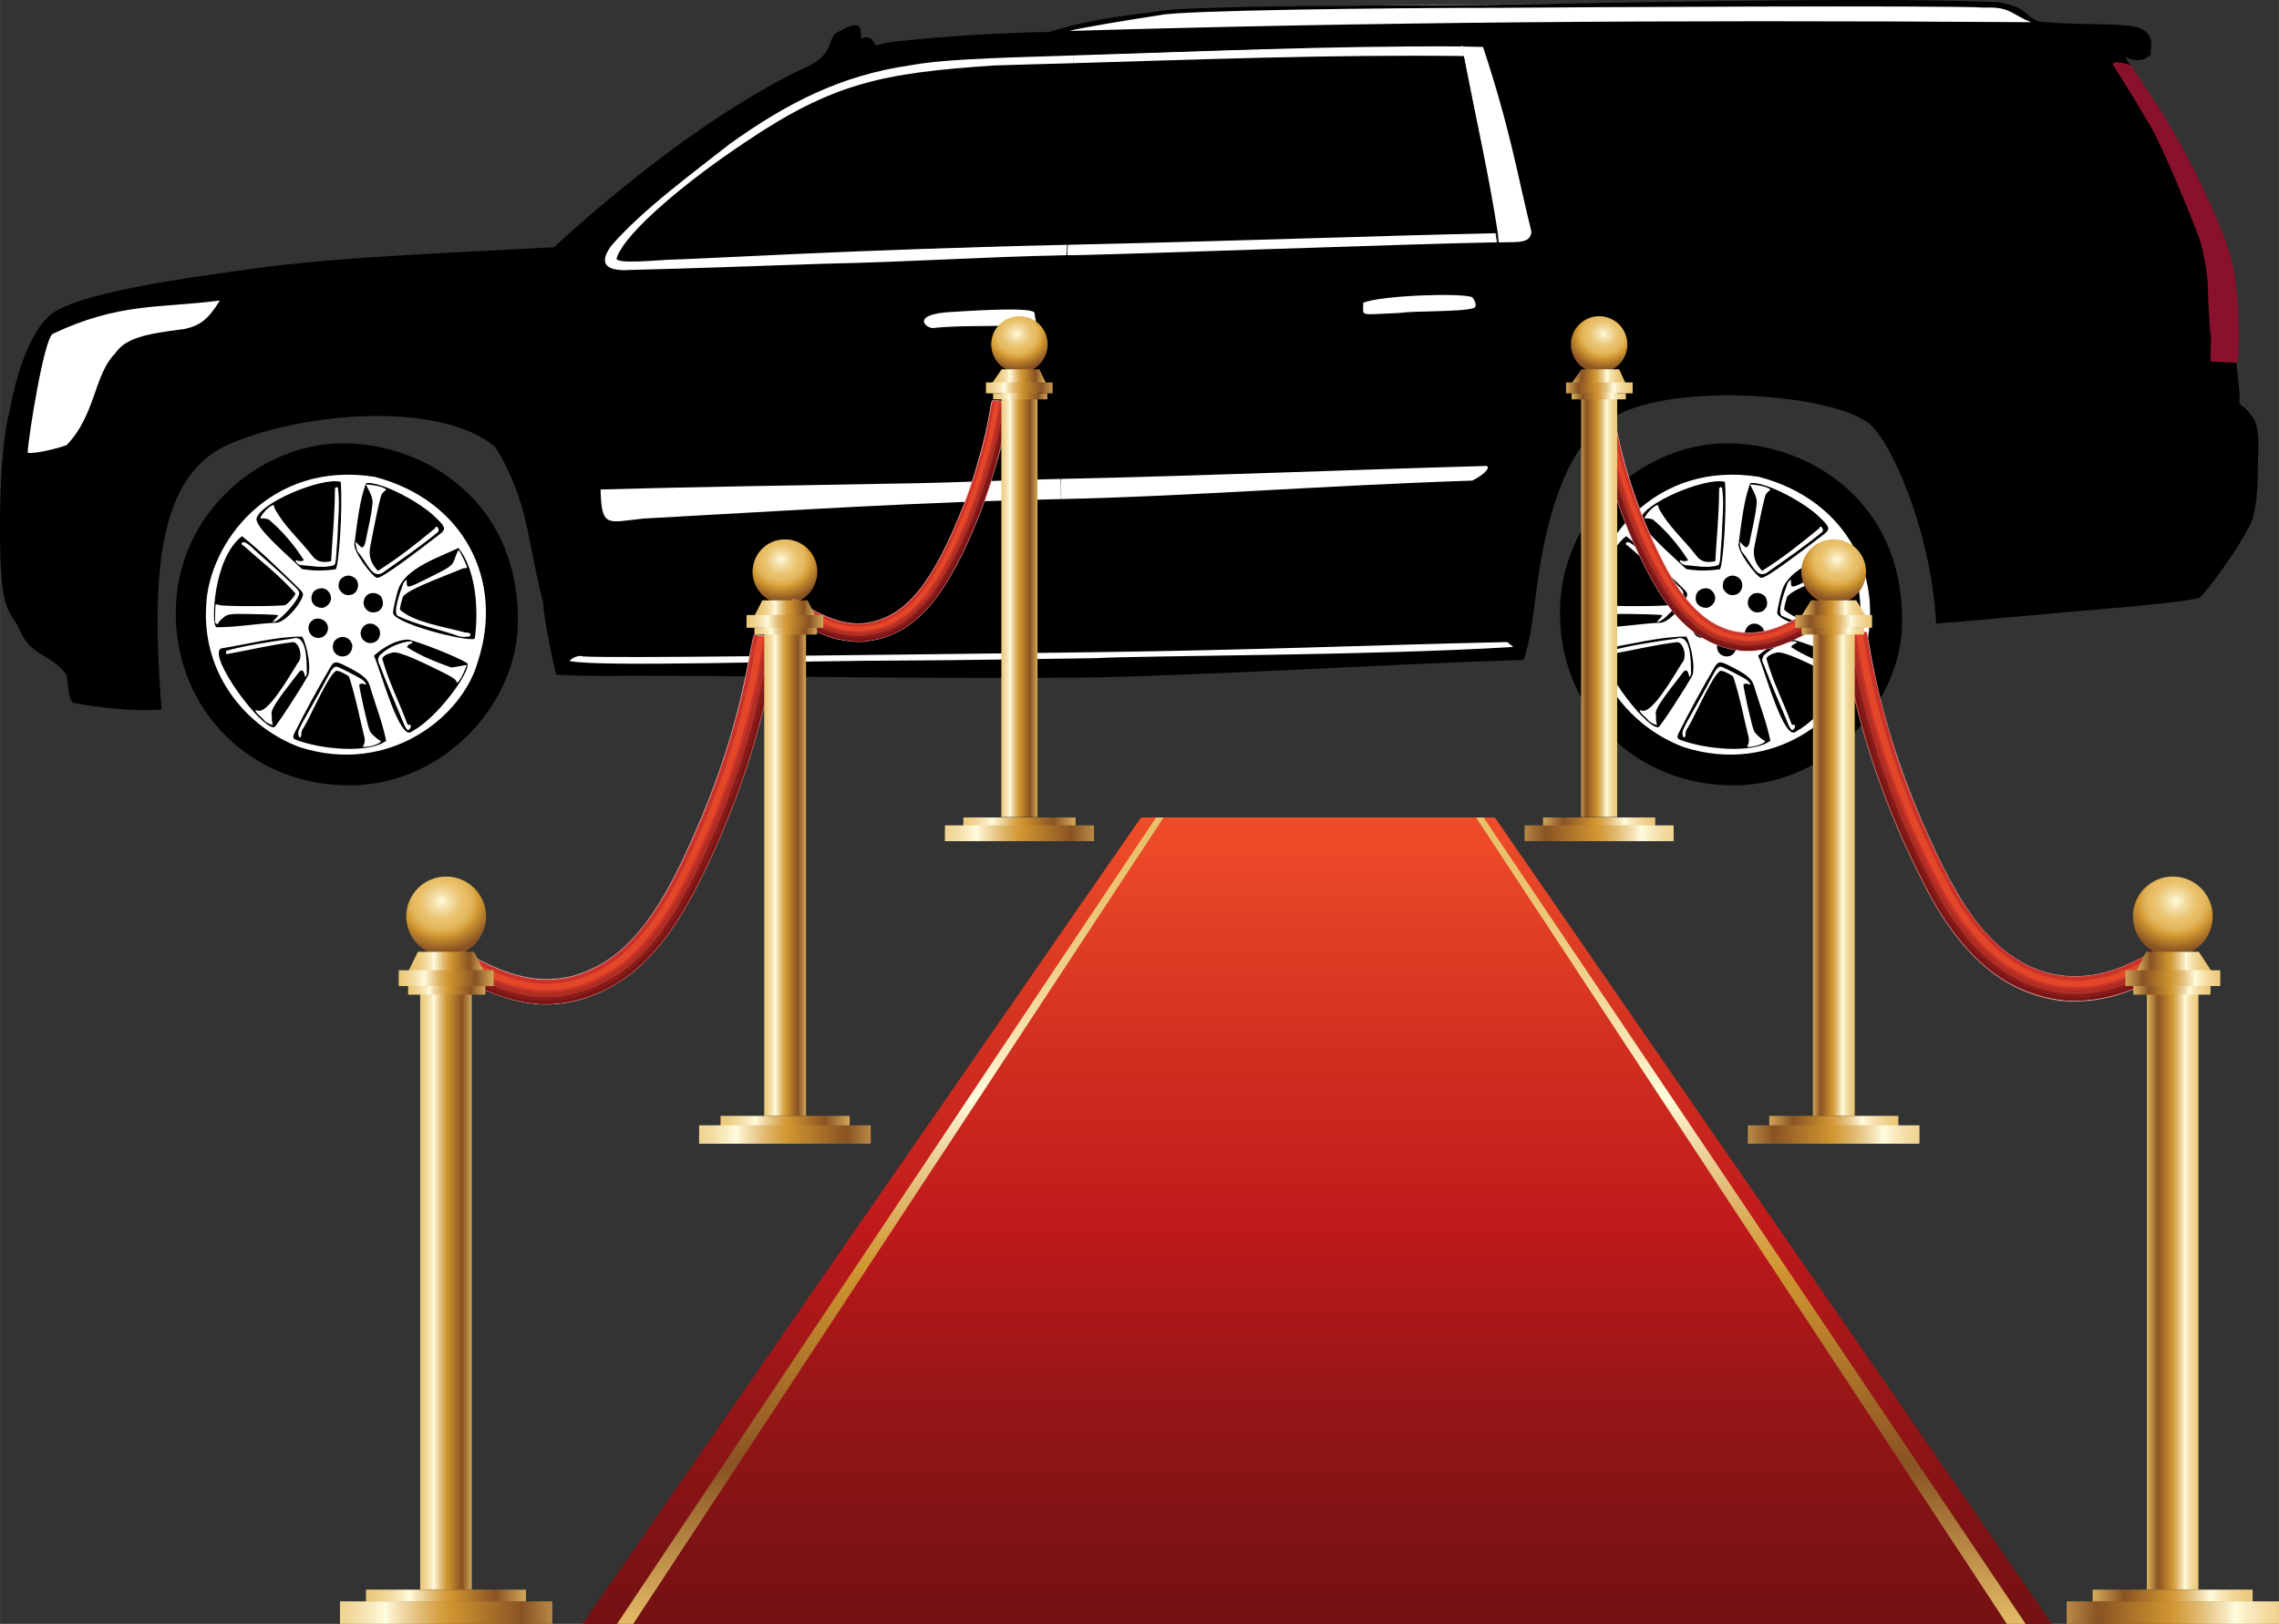 <svg id="esv" width="550.4" height="392.3" version="1.1" viewBox="0 0 605.415 431.522" xmlns="http://www.w3.org/2000/svg">
 <rect x="0" y="0" width="605.415" height="431.522" fill="#333333" stroke="none"/>
 <defs>
  <linearGradient id="SVGID_225_" x1="1150" x2="1150" y1="652.7" y2="871.1" gradientTransform="matrix(-1,0,0,1,2365,0)" gradientUnits="userSpaceOnUse">
   <stop style="stop-color:#E8C069" offset="0"/>
   <stop style="stop-color:#E9C26C" offset=".058"/>
   <stop style="stop-color:#EBC776" offset=".118"/>
   <stop style="stop-color:#EECF87" offset=".18"/>
   <stop style="stop-color:#F3DA9E" offset=".242"/>
   <stop style="stop-color:#F9EABE" offset=".303"/>
   <stop style="stop-color:#FFFCDD" offset=".35"/>
   <stop style="stop-color:#F8EAC3" offset=".374"/>
   <stop style="stop-color:#E1BA72" offset=".466"/>
   <stop style="stop-color:#D59F41" offset=".531"/>
   <stop style="stop-color:#D09530" offset=".562"/>
   <stop style="stop-color:#895323" offset=".798"/>
   <stop style="stop-color:#E8C069" offset="1"/>
  </linearGradient>
  <linearGradient id="SVGID_224_" x1="986.2" x2="986.2" y1="652.7" y2="871.1" gradientUnits="userSpaceOnUse">
   <stop style="stop-color:#E8C069" offset="0"/>
   <stop style="stop-color:#E9C26C" offset=".058"/>
   <stop style="stop-color:#EBC776" offset=".118"/>
   <stop style="stop-color:#EECF87" offset=".18"/>
   <stop style="stop-color:#F3DA9E" offset=".242"/>
   <stop style="stop-color:#F9EABE" offset=".303"/>
   <stop style="stop-color:#FFFCDD" offset=".35"/>
   <stop style="stop-color:#F8EAC3" offset=".374"/>
   <stop style="stop-color:#E1BA72" offset=".466"/>
   <stop style="stop-color:#D59F41" offset=".531"/>
   <stop style="stop-color:#D09530" offset=".562"/>
   <stop style="stop-color:#895323" offset=".798"/>
   <stop style="stop-color:#E8C069" offset="1"/>
  </linearGradient>
  <linearGradient id="SVGID_223_" x1="1100" x2="1100" y1="652.7" y2="871.1" gradientUnits="userSpaceOnUse">
   <stop style="stop-color:#F04E29" offset="0"/>
   <stop style="stop-color:#D13020" offset=".288"/>
   <stop style="stop-color:#BF191B" offset=".512"/>
   <stop style="stop-color:#9A1617" offset=".696"/>
   <stop style="stop-color:#7E1214" offset=".891"/>
   <stop style="stop-color:#741112" offset="1"/>
  </linearGradient>
  <linearGradient id="SVGID_222_" x1="-3211" x2="-3154" y1="659" y2="659" gradientTransform="matrix(-1,0,0,1,-2755,-437.5)" gradientUnits="userSpaceOnUse">
   <stop style="stop-color:#E8C069" offset="0"/>
   <stop style="stop-color:#E9C26C" offset=".058"/>
   <stop style="stop-color:#EBC776" offset=".118"/>
   <stop style="stop-color:#EECF87" offset=".18"/>
   <stop style="stop-color:#F3DA9E" offset=".242"/>
   <stop style="stop-color:#F9EABE" offset=".303"/>
   <stop style="stop-color:#FFFCDD" offset=".35"/>
   <stop style="stop-color:#F8EAC3" offset=".374"/>
   <stop style="stop-color:#E1BA72" offset=".466"/>
   <stop style="stop-color:#D59F41" offset=".531"/>
   <stop style="stop-color:#D09530" offset=".562"/>
   <stop style="stop-color:#895323" offset=".798"/>
   <stop style="stop-color:#E8C069" offset="1"/>
  </linearGradient>
  <linearGradient id="SVGID_221_" x1="-3199" x2="-3163" y1="655.8" y2="655.8" gradientTransform="matrix(-1,0,0,1,-2755,-437.5)" gradientUnits="userSpaceOnUse">
   <stop style="stop-color:#E8C069" offset="0"/>
   <stop style="stop-color:#E9C26C" offset=".058"/>
   <stop style="stop-color:#EBC776" offset=".118"/>
   <stop style="stop-color:#EECF87" offset=".18"/>
   <stop style="stop-color:#F3DA9E" offset=".242"/>
   <stop style="stop-color:#F9EABE" offset=".303"/>
   <stop style="stop-color:#FFFCDD" offset=".35"/>
   <stop style="stop-color:#F8EAC3" offset=".374"/>
   <stop style="stop-color:#E1BA72" offset=".466"/>
   <stop style="stop-color:#D59F41" offset=".531"/>
   <stop style="stop-color:#D09530" offset=".562"/>
   <stop style="stop-color:#895323" offset=".798"/>
   <stop style="stop-color:#E8C069" offset="1"/>
  </linearGradient>
  <linearGradient id="SVGID_220_" x1="-3189" x2="-3172" y1="542.8" y2="542.8" gradientTransform="matrix(-1,0,0,1,-2755,-437.5)" gradientUnits="userSpaceOnUse">
   <stop style="stop-color:#E8C069" offset="0"/>
   <stop style="stop-color:#E9C26C" offset=".058"/>
   <stop style="stop-color:#EBC776" offset=".118"/>
   <stop style="stop-color:#EECF87" offset=".18"/>
   <stop style="stop-color:#F3DA9E" offset=".242"/>
   <stop style="stop-color:#F9EABE" offset=".303"/>
   <stop style="stop-color:#FFFCDD" offset=".35"/>
   <stop style="stop-color:#F8EAC3" offset=".374"/>
   <stop style="stop-color:#E1BA72" offset=".466"/>
   <stop style="stop-color:#D59F41" offset=".531"/>
   <stop style="stop-color:#D09530" offset=".562"/>
   <stop style="stop-color:#895323" offset=".798"/>
   <stop style="stop-color:#E8C069" offset="1"/>
  </linearGradient>
  <linearGradient id="SVGID_219_" x1="-3191" x2="-3170" y1="540.6" y2="540.6" gradientTransform="matrix(-1,0,0,1,-2755,-437.5)" gradientUnits="userSpaceOnUse">
   <stop style="stop-color:#E8C069" offset="0"/>
   <stop style="stop-color:#E9C26C" offset=".058"/>
   <stop style="stop-color:#EBC776" offset=".118"/>
   <stop style="stop-color:#EECF87" offset=".18"/>
   <stop style="stop-color:#F3DA9E" offset=".242"/>
   <stop style="stop-color:#F9EABE" offset=".303"/>
   <stop style="stop-color:#FFFCDD" offset=".35"/>
   <stop style="stop-color:#F8EAC3" offset=".374"/>
   <stop style="stop-color:#E1BA72" offset=".466"/>
   <stop style="stop-color:#D59F41" offset=".531"/>
   <stop style="stop-color:#D09530" offset=".562"/>
   <stop style="stop-color:#895323" offset=".798"/>
   <stop style="stop-color:#E8C069" offset="1"/>
  </linearGradient>
  <linearGradient id="SVGID_218_" x1="-3187" x2="-3172" y1="537.8" y2="537.8" gradientTransform="matrix(-1,0,0,1,-2005,0)" gradientUnits="userSpaceOnUse">
   <stop style="stop-color:#E8C069" offset="0"/>
   <stop style="stop-color:#E9C26C" offset=".058"/>
   <stop style="stop-color:#EBC776" offset=".118"/>
   <stop style="stop-color:#EECF87" offset=".18"/>
   <stop style="stop-color:#F3DA9E" offset=".242"/>
   <stop style="stop-color:#F9EABE" offset=".303"/>
   <stop style="stop-color:#FFFCDD" offset=".35"/>
   <stop style="stop-color:#F8EAC3" offset=".374"/>
   <stop style="stop-color:#E1BA72" offset=".466"/>
   <stop style="stop-color:#D59F41" offset=".531"/>
   <stop style="stop-color:#D09530" offset=".562"/>
   <stop style="stop-color:#895323" offset=".798"/>
   <stop style="stop-color:#E8C069" offset="1"/>
  </linearGradient>
  <radialGradient id="SVGID_217_" cx="-3181" cy="526.3" r="10.18" gradientTransform="matrix(-1 0 0 .922 -2755 -396.5)" gradientUnits="userSpaceOnUse">
   <stop style="stop-color:#FFFCDD" offset="0"/>
   <stop style="stop-color:#F5E1AC" offset=".145"/>
   <stop style="stop-color:#ECC97C" offset=".32"/>
   <stop style="stop-color:#E8C069" offset=".404"/>
   <stop style="stop-color:#E7BD65" offset=".475"/>
   <stop style="stop-color:#E2B55A" offset=".549"/>
   <stop style="stop-color:#DAA847" offset=".625"/>
   <stop style="stop-color:#D19631" offset=".7"/>
   <stop style="stop-color:#D09530" offset=".704"/>
   <stop style="stop-color:#895323" offset="1"/>
  </radialGradient>
  <linearGradient id="SVGID_216_" x1="-3186" x2="-3174" y1="598" y2="598" gradientTransform="matrix(-1,0,0,1,-2755,-437.5)" gradientUnits="userSpaceOnUse">
   <stop style="stop-color:#E8C069" offset="0"/>
   <stop style="stop-color:#E9C26C" offset=".058"/>
   <stop style="stop-color:#EBC776" offset=".118"/>
   <stop style="stop-color:#EECF87" offset=".18"/>
   <stop style="stop-color:#F3DA9E" offset=".242"/>
   <stop style="stop-color:#F9EABE" offset=".303"/>
   <stop style="stop-color:#FFFCDD" offset=".35"/>
   <stop style="stop-color:#F8EAC3" offset=".374"/>
   <stop style="stop-color:#E1BA72" offset=".466"/>
   <stop style="stop-color:#D59F41" offset=".531"/>
   <stop style="stop-color:#D09530" offset=".562"/>
   <stop style="stop-color:#895323" offset=".798"/>
   <stop style="stop-color:#E8C069" offset="1"/>
  </linearGradient>
  <linearGradient id="SVGID_215_" x1="-3278" x2="-3213" y1="738.9" y2="738.9" gradientTransform="matrix(-1,0,0,1,-2755,-437.5)" gradientUnits="userSpaceOnUse">
   <stop style="stop-color:#E8C069" offset="0"/>
   <stop style="stop-color:#E9C26C" offset=".058"/>
   <stop style="stop-color:#EBC776" offset=".118"/>
   <stop style="stop-color:#EECF87" offset=".18"/>
   <stop style="stop-color:#F3DA9E" offset=".242"/>
   <stop style="stop-color:#F9EABE" offset=".303"/>
   <stop style="stop-color:#FFFCDD" offset=".35"/>
   <stop style="stop-color:#F8EAC3" offset=".374"/>
   <stop style="stop-color:#E1BA72" offset=".466"/>
   <stop style="stop-color:#D59F41" offset=".531"/>
   <stop style="stop-color:#D09530" offset=".562"/>
   <stop style="stop-color:#895323" offset=".798"/>
   <stop style="stop-color:#E8C069" offset="1"/>
  </linearGradient>
  <linearGradient id="SVGID_214_" x1="-3264" x2="-3223" y1="735.3" y2="735.3" gradientTransform="matrix(-1,0,0,1,-2755,-437.5)" gradientUnits="userSpaceOnUse">
   <stop style="stop-color:#E8C069" offset="0"/>
   <stop style="stop-color:#E9C26C" offset=".058"/>
   <stop style="stop-color:#EBC776" offset=".118"/>
   <stop style="stop-color:#EECF87" offset=".18"/>
   <stop style="stop-color:#F3DA9E" offset=".242"/>
   <stop style="stop-color:#F9EABE" offset=".303"/>
   <stop style="stop-color:#FFFCDD" offset=".35"/>
   <stop style="stop-color:#F8EAC3" offset=".374"/>
   <stop style="stop-color:#E1BA72" offset=".466"/>
   <stop style="stop-color:#D59F41" offset=".531"/>
   <stop style="stop-color:#D09530" offset=".562"/>
   <stop style="stop-color:#895323" offset=".798"/>
   <stop style="stop-color:#E8C069" offset="1"/>
  </linearGradient>
  <linearGradient id="SVGID_213_" x1="-3253" x2="-3233" y1="605.2" y2="605.2" gradientTransform="matrix(-1,0,0,1,-2755,-437.5)" gradientUnits="userSpaceOnUse">
   <stop style="stop-color:#E8C069" offset="0"/>
   <stop style="stop-color:#E9C26C" offset=".058"/>
   <stop style="stop-color:#EBC776" offset=".118"/>
   <stop style="stop-color:#EECF87" offset=".18"/>
   <stop style="stop-color:#F3DA9E" offset=".242"/>
   <stop style="stop-color:#F9EABE" offset=".303"/>
   <stop style="stop-color:#FFFCDD" offset=".35"/>
   <stop style="stop-color:#F8EAC3" offset=".374"/>
   <stop style="stop-color:#E1BA72" offset=".466"/>
   <stop style="stop-color:#D59F41" offset=".531"/>
   <stop style="stop-color:#D09530" offset=".562"/>
   <stop style="stop-color:#895323" offset=".798"/>
   <stop style="stop-color:#E8C069" offset="1"/>
  </linearGradient>
  <linearGradient id="SVGID_212_" x1="-3255" x2="-3231" y1="602.6" y2="602.6" gradientTransform="matrix(-1,0,0,1,-2755,-437.5)" gradientUnits="userSpaceOnUse">
   <stop style="stop-color:#E8C069" offset="0"/>
   <stop style="stop-color:#E9C26C" offset=".058"/>
   <stop style="stop-color:#EBC776" offset=".118"/>
   <stop style="stop-color:#EECF87" offset=".18"/>
   <stop style="stop-color:#F3DA9E" offset=".242"/>
   <stop style="stop-color:#F9EABE" offset=".303"/>
   <stop style="stop-color:#FFFCDD" offset=".35"/>
   <stop style="stop-color:#F8EAC3" offset=".374"/>
   <stop style="stop-color:#E1BA72" offset=".466"/>
   <stop style="stop-color:#D59F41" offset=".531"/>
   <stop style="stop-color:#D09530" offset=".562"/>
   <stop style="stop-color:#895323" offset=".798"/>
   <stop style="stop-color:#E8C069" offset="1"/>
  </linearGradient>
  <linearGradient id="SVGID_211_" x1="-3251" x2="-3234" y1="599.4" y2="599.4" gradientTransform="matrix(-1,0,0,1,-2005,0)" gradientUnits="userSpaceOnUse">
   <stop style="stop-color:#E8C069" offset="0"/>
   <stop style="stop-color:#E9C26C" offset=".058"/>
   <stop style="stop-color:#EBC776" offset=".118"/>
   <stop style="stop-color:#EECF87" offset=".18"/>
   <stop style="stop-color:#F3DA9E" offset=".242"/>
   <stop style="stop-color:#F9EABE" offset=".303"/>
   <stop style="stop-color:#FFFCDD" offset=".35"/>
   <stop style="stop-color:#F8EAC3" offset=".374"/>
   <stop style="stop-color:#E1BA72" offset=".466"/>
   <stop style="stop-color:#D59F41" offset=".531"/>
   <stop style="stop-color:#D09530" offset=".562"/>
   <stop style="stop-color:#895323" offset=".798"/>
   <stop style="stop-color:#E8C069" offset="1"/>
  </linearGradient>
  <radialGradient id="SVGID_210_" cx="-3243" cy="586.2" r="11.71" gradientTransform="matrix(-1 0 0 .922 -2755 -391.8)" gradientUnits="userSpaceOnUse">
   <stop style="stop-color:#FFFCDD" offset="0"/>
   <stop style="stop-color:#F5E1AC" offset=".145"/>
   <stop style="stop-color:#ECC97C" offset=".32"/>
   <stop style="stop-color:#E8C069" offset=".404"/>
   <stop style="stop-color:#E7BD65" offset=".475"/>
   <stop style="stop-color:#E2B55A" offset=".549"/>
   <stop style="stop-color:#DAA847" offset=".625"/>
   <stop style="stop-color:#D19631" offset=".7"/>
   <stop style="stop-color:#D09530" offset=".704"/>
   <stop style="stop-color:#895323" offset="1"/>
  </radialGradient>
  <linearGradient id="SVGID_209_" x1="-3249" x2="-3236" y1="668.7" y2="668.7" gradientTransform="matrix(-1,0,0,1,-2755,-437.5)" gradientUnits="userSpaceOnUse">
   <stop style="stop-color:#E8C069" offset="0"/>
   <stop style="stop-color:#E9C26C" offset=".058"/>
   <stop style="stop-color:#EBC776" offset=".118"/>
   <stop style="stop-color:#EECF87" offset=".18"/>
   <stop style="stop-color:#F3DA9E" offset=".242"/>
   <stop style="stop-color:#F9EABE" offset=".303"/>
   <stop style="stop-color:#FFFCDD" offset=".35"/>
   <stop style="stop-color:#F8EAC3" offset=".374"/>
   <stop style="stop-color:#E1BA72" offset=".466"/>
   <stop style="stop-color:#D59F41" offset=".531"/>
   <stop style="stop-color:#D09530" offset=".562"/>
   <stop style="stop-color:#895323" offset=".798"/>
   <stop style="stop-color:#E8C069" offset="1"/>
  </linearGradient>
  <linearGradient id="SVGID_208_" x1="-3377" x2="-3296" y1="866" y2="866" gradientTransform="matrix(-1,0,0,1,-2755,-437.5)" gradientUnits="userSpaceOnUse">
   <stop style="stop-color:#E8C069" offset="0"/>
   <stop style="stop-color:#E9C26C" offset=".058"/>
   <stop style="stop-color:#EBC776" offset=".118"/>
   <stop style="stop-color:#EECF87" offset=".18"/>
   <stop style="stop-color:#F3DA9E" offset=".242"/>
   <stop style="stop-color:#F9EABE" offset=".303"/>
   <stop style="stop-color:#FFFCDD" offset=".35"/>
   <stop style="stop-color:#F8EAC3" offset=".374"/>
   <stop style="stop-color:#E1BA72" offset=".466"/>
   <stop style="stop-color:#D59F41" offset=".531"/>
   <stop style="stop-color:#D09530" offset=".562"/>
   <stop style="stop-color:#895323" offset=".798"/>
   <stop style="stop-color:#E8C069" offset="1"/>
  </linearGradient>
  <linearGradient id="SVGID_207_" x1="-3360" x2="-3309" y1="861.5" y2="861.5" gradientTransform="matrix(-1,0,0,1,-2755,-437.5)" gradientUnits="userSpaceOnUse">
   <stop style="stop-color:#E8C069" offset="0"/>
   <stop style="stop-color:#E9C26C" offset=".058"/>
   <stop style="stop-color:#EBC776" offset=".118"/>
   <stop style="stop-color:#EECF87" offset=".18"/>
   <stop style="stop-color:#F3DA9E" offset=".242"/>
   <stop style="stop-color:#F9EABE" offset=".303"/>
   <stop style="stop-color:#FFFCDD" offset=".35"/>
   <stop style="stop-color:#F8EAC3" offset=".374"/>
   <stop style="stop-color:#E1BA72" offset=".466"/>
   <stop style="stop-color:#D59F41" offset=".531"/>
   <stop style="stop-color:#D09530" offset=".562"/>
   <stop style="stop-color:#895323" offset=".798"/>
   <stop style="stop-color:#E8C069" offset="1"/>
  </linearGradient>
  <linearGradient id="SVGID_206_" x1="-3345" x2="-3321" y1="700.6" y2="700.6" gradientTransform="matrix(-1,0,0,1,-2755,-437.5)" gradientUnits="userSpaceOnUse">
   <stop style="stop-color:#E8C069" offset="0"/>
   <stop style="stop-color:#E9C26C" offset=".058"/>
   <stop style="stop-color:#EBC776" offset=".118"/>
   <stop style="stop-color:#EECF87" offset=".18"/>
   <stop style="stop-color:#F3DA9E" offset=".242"/>
   <stop style="stop-color:#F9EABE" offset=".303"/>
   <stop style="stop-color:#FFFCDD" offset=".35"/>
   <stop style="stop-color:#F8EAC3" offset=".374"/>
   <stop style="stop-color:#E1BA72" offset=".466"/>
   <stop style="stop-color:#D59F41" offset=".531"/>
   <stop style="stop-color:#D09530" offset=".562"/>
   <stop style="stop-color:#895323" offset=".798"/>
   <stop style="stop-color:#E8C069" offset="1"/>
  </linearGradient>
  <linearGradient id="SVGID_205_" x1="-3349" x2="-3318" y1="697.4" y2="697.4" gradientTransform="matrix(-1,0,0,1,-2755,-437.5)" gradientUnits="userSpaceOnUse">
   <stop style="stop-color:#E8C069" offset="0"/>
   <stop style="stop-color:#E9C26C" offset=".058"/>
   <stop style="stop-color:#EBC776" offset=".118"/>
   <stop style="stop-color:#EECF87" offset=".18"/>
   <stop style="stop-color:#F3DA9E" offset=".242"/>
   <stop style="stop-color:#F9EABE" offset=".303"/>
   <stop style="stop-color:#FFFCDD" offset=".35"/>
   <stop style="stop-color:#F8EAC3" offset=".374"/>
   <stop style="stop-color:#E1BA72" offset=".466"/>
   <stop style="stop-color:#D59F41" offset=".531"/>
   <stop style="stop-color:#D09530" offset=".562"/>
   <stop style="stop-color:#895323" offset=".798"/>
   <stop style="stop-color:#E8C069" offset="1"/>
  </linearGradient>
  <linearGradient id="SVGID_204_" x1="-3343" x2="-3322" y1="693.4" y2="693.4" gradientTransform="matrix(-1,0,0,1,-2005,0)" gradientUnits="userSpaceOnUse">
   <stop style="stop-color:#E8C069" offset="0"/>
   <stop style="stop-color:#E9C26C" offset=".058"/>
   <stop style="stop-color:#EBC776" offset=".118"/>
   <stop style="stop-color:#EECF87" offset=".18"/>
   <stop style="stop-color:#F3DA9E" offset=".242"/>
   <stop style="stop-color:#F9EABE" offset=".303"/>
   <stop style="stop-color:#FFFCDD" offset=".35"/>
   <stop style="stop-color:#F8EAC3" offset=".374"/>
   <stop style="stop-color:#E1BA72" offset=".466"/>
   <stop style="stop-color:#D59F41" offset=".531"/>
   <stop style="stop-color:#D09530" offset=".562"/>
   <stop style="stop-color:#895323" offset=".798"/>
   <stop style="stop-color:#E8C069" offset="1"/>
  </linearGradient>
  <radialGradient id="SVGID_203_" cx="-3333" cy="677.1" r="14.49" gradientTransform="matrix(-1 0 0 .922 -2755 -384.8)" gradientUnits="userSpaceOnUse">
   <stop style="stop-color:#FFFCDD" offset="0"/>
   <stop style="stop-color:#F5E1AC" offset=".145"/>
   <stop style="stop-color:#ECC97C" offset=".32"/>
   <stop style="stop-color:#E8C069" offset=".404"/>
   <stop style="stop-color:#E7BD65" offset=".475"/>
   <stop style="stop-color:#E2B55A" offset=".549"/>
   <stop style="stop-color:#DAA847" offset=".625"/>
   <stop style="stop-color:#D19631" offset=".7"/>
   <stop style="stop-color:#D09530" offset=".704"/>
   <stop style="stop-color:#895323" offset="1"/>
  </radialGradient>
  <linearGradient id="SVGID_202_" x1="-3341" x2="-3325" y1="779.1" y2="779.1" gradientTransform="matrix(-1,0,0,1,-2755,-437.5)" gradientUnits="userSpaceOnUse">
   <stop style="stop-color:#E8C069" offset="0"/>
   <stop style="stop-color:#E9C26C" offset=".058"/>
   <stop style="stop-color:#EBC776" offset=".118"/>
   <stop style="stop-color:#EECF87" offset=".18"/>
   <stop style="stop-color:#F3DA9E" offset=".242"/>
   <stop style="stop-color:#F9EABE" offset=".303"/>
   <stop style="stop-color:#FFFCDD" offset=".35"/>
   <stop style="stop-color:#F8EAC3" offset=".374"/>
   <stop style="stop-color:#E1BA72" offset=".466"/>
   <stop style="stop-color:#D59F41" offset=".531"/>
   <stop style="stop-color:#D09530" offset=".562"/>
   <stop style="stop-color:#895323" offset=".798"/>
   <stop style="stop-color:#E8C069" offset="1"/>
  </linearGradient>
  <linearGradient id="SVGID_201_" x1="989.5" x2="1046" y1="659" y2="659" gradientTransform="translate(-749.9,-437.5)" gradientUnits="userSpaceOnUse">
   <stop style="stop-color:#E8C069" offset="0"/>
   <stop style="stop-color:#E9C26C" offset=".058"/>
   <stop style="stop-color:#EBC776" offset=".118"/>
   <stop style="stop-color:#EECF87" offset=".18"/>
   <stop style="stop-color:#F3DA9E" offset=".242"/>
   <stop style="stop-color:#F9EABE" offset=".303"/>
   <stop style="stop-color:#FFFCDD" offset=".35"/>
   <stop style="stop-color:#F8EAC3" offset=".374"/>
   <stop style="stop-color:#E1BA72" offset=".466"/>
   <stop style="stop-color:#D59F41" offset=".531"/>
   <stop style="stop-color:#D09530" offset=".562"/>
   <stop style="stop-color:#895323" offset=".798"/>
   <stop style="stop-color:#E8C069" offset="1"/>
  </linearGradient>
  <linearGradient id="SVGID_200_" x1="1001" x2="1037" y1="655.8" y2="655.8" gradientTransform="translate(-749.9,-437.5)" gradientUnits="userSpaceOnUse">
   <stop style="stop-color:#E8C069" offset="0"/>
   <stop style="stop-color:#E9C26C" offset=".058"/>
   <stop style="stop-color:#EBC776" offset=".118"/>
   <stop style="stop-color:#EECF87" offset=".18"/>
   <stop style="stop-color:#F3DA9E" offset=".242"/>
   <stop style="stop-color:#F9EABE" offset=".303"/>
   <stop style="stop-color:#FFFCDD" offset=".35"/>
   <stop style="stop-color:#F8EAC3" offset=".374"/>
   <stop style="stop-color:#E1BA72" offset=".466"/>
   <stop style="stop-color:#D59F41" offset=".531"/>
   <stop style="stop-color:#D09530" offset=".562"/>
   <stop style="stop-color:#895323" offset=".798"/>
   <stop style="stop-color:#E8C069" offset="1"/>
  </linearGradient>
  <linearGradient id="SVGID_199_" x1="1012" x2="1029" y1="542.8" y2="542.8" gradientTransform="translate(-749.9,-437.5)" gradientUnits="userSpaceOnUse">
   <stop style="stop-color:#E8C069" offset="0"/>
   <stop style="stop-color:#E9C26C" offset=".058"/>
   <stop style="stop-color:#EBC776" offset=".118"/>
   <stop style="stop-color:#EECF87" offset=".18"/>
   <stop style="stop-color:#F3DA9E" offset=".242"/>
   <stop style="stop-color:#F9EABE" offset=".303"/>
   <stop style="stop-color:#FFFCDD" offset=".35"/>
   <stop style="stop-color:#F8EAC3" offset=".374"/>
   <stop style="stop-color:#E1BA72" offset=".466"/>
   <stop style="stop-color:#D59F41" offset=".531"/>
   <stop style="stop-color:#D09530" offset=".562"/>
   <stop style="stop-color:#895323" offset=".798"/>
   <stop style="stop-color:#E8C069" offset="1"/>
  </linearGradient>
  <linearGradient id="SVGID_198_" x1="1009" x2="1031" y1="540.6" y2="540.6" gradientTransform="translate(-749.9,-437.5)" gradientUnits="userSpaceOnUse">
   <stop style="stop-color:#E8C069" offset="0"/>
   <stop style="stop-color:#E9C26C" offset=".058"/>
   <stop style="stop-color:#EBC776" offset=".118"/>
   <stop style="stop-color:#EECF87" offset=".18"/>
   <stop style="stop-color:#F3DA9E" offset=".242"/>
   <stop style="stop-color:#F9EABE" offset=".303"/>
   <stop style="stop-color:#FFFCDD" offset=".35"/>
   <stop style="stop-color:#F8EAC3" offset=".374"/>
   <stop style="stop-color:#E1BA72" offset=".466"/>
   <stop style="stop-color:#D59F41" offset=".531"/>
   <stop style="stop-color:#D09530" offset=".562"/>
   <stop style="stop-color:#895323" offset=".798"/>
   <stop style="stop-color:#E8C069" offset="1"/>
  </linearGradient>
  <linearGradient id="SVGID_197_" x1="1013" x2="1028" y1="537.8" y2="537.8" gradientUnits="userSpaceOnUse">
   <stop style="stop-color:#E8C069" offset="0"/>
   <stop style="stop-color:#E9C26C" offset=".058"/>
   <stop style="stop-color:#EBC776" offset=".118"/>
   <stop style="stop-color:#EECF87" offset=".18"/>
   <stop style="stop-color:#F3DA9E" offset=".242"/>
   <stop style="stop-color:#F9EABE" offset=".303"/>
   <stop style="stop-color:#FFFCDD" offset=".35"/>
   <stop style="stop-color:#F8EAC3" offset=".374"/>
   <stop style="stop-color:#E1BA72" offset=".466"/>
   <stop style="stop-color:#D59F41" offset=".531"/>
   <stop style="stop-color:#D09530" offset=".562"/>
   <stop style="stop-color:#895323" offset=".798"/>
   <stop style="stop-color:#E8C069" offset="1"/>
  </linearGradient>
  <radialGradient id="SVGID_196_" cx="1020" cy="526.3" r="10.18" gradientTransform="matrix(1 0 0 .922 -749.9 -396.5)" gradientUnits="userSpaceOnUse">
   <stop style="stop-color:#FFFCDD" offset="0"/>
   <stop style="stop-color:#F5E1AC" offset=".145"/>
   <stop style="stop-color:#ECC97C" offset=".32"/>
   <stop style="stop-color:#E8C069" offset=".404"/>
   <stop style="stop-color:#E7BD65" offset=".475"/>
   <stop style="stop-color:#E2B55A" offset=".549"/>
   <stop style="stop-color:#DAA847" offset=".625"/>
   <stop style="stop-color:#D19631" offset=".7"/>
   <stop style="stop-color:#D09530" offset=".704"/>
   <stop style="stop-color:#895323" offset="1"/>
  </radialGradient>
  <linearGradient id="SVGID_195_" x1="1014" x2="1026" y1="598" y2="598" gradientTransform="translate(-749.9,-437.5)" gradientUnits="userSpaceOnUse">
   <stop style="stop-color:#E8C069" offset="0"/>
   <stop style="stop-color:#E9C26C" offset=".058"/>
   <stop style="stop-color:#EBC776" offset=".118"/>
   <stop style="stop-color:#EECF87" offset=".18"/>
   <stop style="stop-color:#F3DA9E" offset=".242"/>
   <stop style="stop-color:#F9EABE" offset=".303"/>
   <stop style="stop-color:#FFFCDD" offset=".35"/>
   <stop style="stop-color:#F8EAC3" offset=".374"/>
   <stop style="stop-color:#E1BA72" offset=".466"/>
   <stop style="stop-color:#D59F41" offset=".531"/>
   <stop style="stop-color:#D09530" offset=".562"/>
   <stop style="stop-color:#895323" offset=".798"/>
   <stop style="stop-color:#E8C069" offset="1"/>
  </linearGradient>
  <linearGradient id="SVGID_194_" x1="922.5" x2="988" y1="738.9" y2="738.9" gradientTransform="translate(-749.9,-437.5)" gradientUnits="userSpaceOnUse">
   <stop style="stop-color:#E8C069" offset="0"/>
   <stop style="stop-color:#E9C26C" offset=".058"/>
   <stop style="stop-color:#EBC776" offset=".118"/>
   <stop style="stop-color:#EECF87" offset=".18"/>
   <stop style="stop-color:#F3DA9E" offset=".242"/>
   <stop style="stop-color:#F9EABE" offset=".303"/>
   <stop style="stop-color:#FFFCDD" offset=".35"/>
   <stop style="stop-color:#F8EAC3" offset=".374"/>
   <stop style="stop-color:#E1BA72" offset=".466"/>
   <stop style="stop-color:#D59F41" offset=".531"/>
   <stop style="stop-color:#D09530" offset=".562"/>
   <stop style="stop-color:#895323" offset=".798"/>
   <stop style="stop-color:#E8C069" offset="1"/>
  </linearGradient>
  <linearGradient id="SVGID_193_" x1="936.1" x2="977.5" y1="735.3" y2="735.3" gradientTransform="translate(-749.9,-437.5)" gradientUnits="userSpaceOnUse">
   <stop style="stop-color:#E8C069" offset="0"/>
   <stop style="stop-color:#E9C26C" offset=".058"/>
   <stop style="stop-color:#EBC776" offset=".118"/>
   <stop style="stop-color:#EECF87" offset=".18"/>
   <stop style="stop-color:#F3DA9E" offset=".242"/>
   <stop style="stop-color:#F9EABE" offset=".303"/>
   <stop style="stop-color:#FFFCDD" offset=".35"/>
   <stop style="stop-color:#F8EAC3" offset=".374"/>
   <stop style="stop-color:#E1BA72" offset=".466"/>
   <stop style="stop-color:#D59F41" offset=".531"/>
   <stop style="stop-color:#D09530" offset=".562"/>
   <stop style="stop-color:#895323" offset=".798"/>
   <stop style="stop-color:#E8C069" offset="1"/>
  </linearGradient>
  <linearGradient id="SVGID_192_" x1="947.8" x2="967.9" y1="605.2" y2="605.2" gradientTransform="translate(-749.9,-437.5)" gradientUnits="userSpaceOnUse">
   <stop style="stop-color:#E8C069" offset="0"/>
   <stop style="stop-color:#E9C26C" offset=".058"/>
   <stop style="stop-color:#EBC776" offset=".118"/>
   <stop style="stop-color:#EECF87" offset=".18"/>
   <stop style="stop-color:#F3DA9E" offset=".242"/>
   <stop style="stop-color:#F9EABE" offset=".303"/>
   <stop style="stop-color:#FFFCDD" offset=".35"/>
   <stop style="stop-color:#F8EAC3" offset=".374"/>
   <stop style="stop-color:#E1BA72" offset=".466"/>
   <stop style="stop-color:#D59F41" offset=".531"/>
   <stop style="stop-color:#D09530" offset=".562"/>
   <stop style="stop-color:#895323" offset=".798"/>
   <stop style="stop-color:#E8C069" offset="1"/>
  </linearGradient>
  <linearGradient id="SVGID_191_" x1="945.2" x2="969.8" y1="602.6" y2="602.6" gradientTransform="translate(-749.9,-437.5)" gradientUnits="userSpaceOnUse">
   <stop style="stop-color:#E8C069" offset="0"/>
   <stop style="stop-color:#E9C26C" offset=".058"/>
   <stop style="stop-color:#EBC776" offset=".118"/>
   <stop style="stop-color:#EECF87" offset=".18"/>
   <stop style="stop-color:#F3DA9E" offset=".242"/>
   <stop style="stop-color:#F9EABE" offset=".303"/>
   <stop style="stop-color:#FFFCDD" offset=".35"/>
   <stop style="stop-color:#F8EAC3" offset=".374"/>
   <stop style="stop-color:#E1BA72" offset=".466"/>
   <stop style="stop-color:#D59F41" offset=".531"/>
   <stop style="stop-color:#D09530" offset=".562"/>
   <stop style="stop-color:#895323" offset=".798"/>
   <stop style="stop-color:#E8C069" offset="1"/>
  </linearGradient>
  <linearGradient id="SVGID_190_" x1="949.9" x2="966.9" y1="599.4" y2="599.4" gradientUnits="userSpaceOnUse">
   <stop style="stop-color:#E8C069" offset="0"/>
   <stop style="stop-color:#E9C26C" offset=".058"/>
   <stop style="stop-color:#EBC776" offset=".118"/>
   <stop style="stop-color:#EECF87" offset=".18"/>
   <stop style="stop-color:#F3DA9E" offset=".242"/>
   <stop style="stop-color:#F9EABE" offset=".303"/>
   <stop style="stop-color:#FFFCDD" offset=".35"/>
   <stop style="stop-color:#F8EAC3" offset=".374"/>
   <stop style="stop-color:#E1BA72" offset=".466"/>
   <stop style="stop-color:#D59F41" offset=".531"/>
   <stop style="stop-color:#D09530" offset=".562"/>
   <stop style="stop-color:#895323" offset=".798"/>
   <stop style="stop-color:#E8C069" offset="1"/>
  </linearGradient>
  <radialGradient id="SVGID_189_" cx="957.4" cy="586.2" r="11.71" gradientTransform="matrix(1 0 0 .922 -749.9 -391.8)" gradientUnits="userSpaceOnUse">
   <stop style="stop-color:#FFFCDD" offset="0"/>
   <stop style="stop-color:#F5E1AC" offset=".145"/>
   <stop style="stop-color:#ECC97C" offset=".32"/>
   <stop style="stop-color:#E8C069" offset=".404"/>
   <stop style="stop-color:#E7BD65" offset=".475"/>
   <stop style="stop-color:#E2B55A" offset=".549"/>
   <stop style="stop-color:#DAA847" offset=".625"/>
   <stop style="stop-color:#D19631" offset=".7"/>
   <stop style="stop-color:#D09530" offset=".704"/>
   <stop style="stop-color:#895323" offset="1"/>
  </radialGradient>
  <linearGradient id="SVGID_188_" x1="951.2" x2="964.6" y1="668.7" y2="668.7" gradientTransform="translate(-749.9,-437.5)" gradientUnits="userSpaceOnUse">
   <stop style="stop-color:#E8C069" offset="0"/>
   <stop style="stop-color:#E9C26C" offset=".058"/>
   <stop style="stop-color:#EBC776" offset=".118"/>
   <stop style="stop-color:#EECF87" offset=".18"/>
   <stop style="stop-color:#F3DA9E" offset=".242"/>
   <stop style="stop-color:#F9EABE" offset=".303"/>
   <stop style="stop-color:#FFFCDD" offset=".35"/>
   <stop style="stop-color:#F8EAC3" offset=".374"/>
   <stop style="stop-color:#E1BA72" offset=".466"/>
   <stop style="stop-color:#D59F41" offset=".531"/>
   <stop style="stop-color:#D09530" offset=".562"/>
   <stop style="stop-color:#895323" offset=".798"/>
   <stop style="stop-color:#E8C069" offset="1"/>
  </linearGradient>
  <linearGradient id="SVGID_187_" x1="823.9" x2="905" y1="866" y2="866" gradientTransform="translate(-749.9,-437.5)" gradientUnits="userSpaceOnUse">
   <stop style="stop-color:#E8C069" offset="0"/>
   <stop style="stop-color:#E9C26C" offset=".058"/>
   <stop style="stop-color:#EBC776" offset=".118"/>
   <stop style="stop-color:#EECF87" offset=".18"/>
   <stop style="stop-color:#F3DA9E" offset=".242"/>
   <stop style="stop-color:#F9EABE" offset=".303"/>
   <stop style="stop-color:#FFFCDD" offset=".35"/>
   <stop style="stop-color:#F8EAC3" offset=".374"/>
   <stop style="stop-color:#E1BA72" offset=".466"/>
   <stop style="stop-color:#D59F41" offset=".531"/>
   <stop style="stop-color:#D09530" offset=".562"/>
   <stop style="stop-color:#895323" offset=".798"/>
   <stop style="stop-color:#E8C069" offset="1"/>
  </linearGradient>
  <linearGradient id="SVGID_186_" x1="840.8" x2="892" y1="861.5" y2="861.5" gradientTransform="translate(-749.9,-437.5)" gradientUnits="userSpaceOnUse">
   <stop style="stop-color:#E8C069" offset="0"/>
   <stop style="stop-color:#E9C26C" offset=".058"/>
   <stop style="stop-color:#EBC776" offset=".118"/>
   <stop style="stop-color:#EECF87" offset=".18"/>
   <stop style="stop-color:#F3DA9E" offset=".242"/>
   <stop style="stop-color:#F9EABE" offset=".303"/>
   <stop style="stop-color:#FFFCDD" offset=".35"/>
   <stop style="stop-color:#F8EAC3" offset=".374"/>
   <stop style="stop-color:#E1BA72" offset=".466"/>
   <stop style="stop-color:#D59F41" offset=".531"/>
   <stop style="stop-color:#D09530" offset=".562"/>
   <stop style="stop-color:#895323" offset=".798"/>
   <stop style="stop-color:#E8C069" offset="1"/>
  </linearGradient>
  <linearGradient id="SVGID_185_" x1="855.3" x2="880" y1="700.6" y2="700.6" gradientTransform="translate(-749.9,-437.5)" gradientUnits="userSpaceOnUse">
   <stop style="stop-color:#E8C069" offset="0"/>
   <stop style="stop-color:#E9C26C" offset=".058"/>
   <stop style="stop-color:#EBC776" offset=".118"/>
   <stop style="stop-color:#EECF87" offset=".18"/>
   <stop style="stop-color:#F3DA9E" offset=".242"/>
   <stop style="stop-color:#F9EABE" offset=".303"/>
   <stop style="stop-color:#FFFCDD" offset=".35"/>
   <stop style="stop-color:#F8EAC3" offset=".374"/>
   <stop style="stop-color:#E1BA72" offset=".466"/>
   <stop style="stop-color:#D59F41" offset=".531"/>
   <stop style="stop-color:#D09530" offset=".562"/>
   <stop style="stop-color:#895323" offset=".798"/>
   <stop style="stop-color:#E8C069" offset="1"/>
  </linearGradient>
  <linearGradient id="SVGID_184_" x1="852" x2="882.4" y1="697.4" y2="697.4" gradientTransform="translate(-749.9,-437.5)" gradientUnits="userSpaceOnUse">
   <stop style="stop-color:#E8C069" offset="0"/>
   <stop style="stop-color:#E9C26C" offset=".058"/>
   <stop style="stop-color:#EBC776" offset=".118"/>
   <stop style="stop-color:#EECF87" offset=".18"/>
   <stop style="stop-color:#F3DA9E" offset=".242"/>
   <stop style="stop-color:#F9EABE" offset=".303"/>
   <stop style="stop-color:#FFFCDD" offset=".35"/>
   <stop style="stop-color:#F8EAC3" offset=".374"/>
   <stop style="stop-color:#E1BA72" offset=".466"/>
   <stop style="stop-color:#D59F41" offset=".531"/>
   <stop style="stop-color:#D09530" offset=".562"/>
   <stop style="stop-color:#895323" offset=".798"/>
   <stop style="stop-color:#E8C069" offset="1"/>
  </linearGradient>
  <linearGradient id="SVGID_183_" x1="857.9" x2="878.9" y1="693.4" y2="693.4" gradientUnits="userSpaceOnUse">
   <stop style="stop-color:#E8C069" offset="0"/>
   <stop style="stop-color:#E9C26C" offset=".058"/>
   <stop style="stop-color:#EBC776" offset=".118"/>
   <stop style="stop-color:#EECF87" offset=".18"/>
   <stop style="stop-color:#F3DA9E" offset=".242"/>
   <stop style="stop-color:#F9EABE" offset=".303"/>
   <stop style="stop-color:#FFFCDD" offset=".35"/>
   <stop style="stop-color:#F8EAC3" offset=".374"/>
   <stop style="stop-color:#E1BA72" offset=".466"/>
   <stop style="stop-color:#D59F41" offset=".531"/>
   <stop style="stop-color:#D09530" offset=".562"/>
   <stop style="stop-color:#895323" offset=".798"/>
   <stop style="stop-color:#E8C069" offset="1"/>
  </linearGradient>
  <radialGradient id="SVGID_182_" cx="867.1" cy="677.1" r="14.49" gradientTransform="matrix(1 0 0 .922 -749.9 -384.8)" gradientUnits="userSpaceOnUse">
   <stop style="stop-color:#FFFCDD" offset="0"/>
   <stop style="stop-color:#F5E1AC" offset=".145"/>
   <stop style="stop-color:#ECC97C" offset=".32"/>
   <stop style="stop-color:#E8C069" offset=".404"/>
   <stop style="stop-color:#E7BD65" offset=".475"/>
   <stop style="stop-color:#E2B55A" offset=".549"/>
   <stop style="stop-color:#DAA847" offset=".625"/>
   <stop style="stop-color:#D19631" offset=".7"/>
   <stop style="stop-color:#D09530" offset=".704"/>
   <stop style="stop-color:#895323" offset="1"/>
  </radialGradient>
  <linearGradient id="SVGID_181_" x1="859.4" x2="876" y1="779.1" y2="779.1" gradientTransform="translate(-749.9,-437.5)" gradientUnits="userSpaceOnUse">
   <stop style="stop-color:#E8C069" offset="0"/>
   <stop style="stop-color:#E9C26C" offset=".058"/>
   <stop style="stop-color:#EBC776" offset=".118"/>
   <stop style="stop-color:#EECF87" offset=".18"/>
   <stop style="stop-color:#F3DA9E" offset=".242"/>
   <stop style="stop-color:#F9EABE" offset=".303"/>
   <stop style="stop-color:#FFFCDD" offset=".35"/>
   <stop style="stop-color:#F8EAC3" offset=".374"/>
   <stop style="stop-color:#E1BA72" offset=".466"/>
   <stop style="stop-color:#D59F41" offset=".531"/>
   <stop style="stop-color:#D09530" offset=".562"/>
   <stop style="stop-color:#895323" offset=".798"/>
   <stop style="stop-color:#E8C069" offset="1"/>
  </linearGradient>
 </defs>
 <path id="fHub" d="m67.99 133.3c31.6-22.81 62.45 2.558 62.75 32.21 0.116 11.89-17.39 38.97-39.79 36.63-41.96-4.398-47.1-51.41-22.95-68.82z" style="fill:#ffffff"/>
 <path id="fWheel" d="m90.98 117.8c22.3 0 46.59 15.7 46.59 46.69 0.399 21.87-19.32 44.21-44.83 44.21-25.98 0-46.05-19.84-46.05-45.83 0-26.78 22.91-45.06 44.28-45.06zm36.01 57.83c6.936-21.32-3.63-42.68-27.45-48.92-27.8-4.434-44.13 17.66-44.78 34.28-1.136 19.15 11.71 32.77 24.98 37.6 23.83 7.53 43.28-8.304 47.25-22.95zm-48.73 20.82c-0.439-0.478-0.45-0.576-0.153-1.435 3.346-6.663 6.143-11.72 9.788-17.98 0.979-1.412 1.437-1.382 4.687 0.313 4.428 2.31 5.326 3.216 5.988 6.028 1.387 4.481 3.026 8.691 4.011 13.48-4.584 3.432-17.54 2.335-24.32-0.406zm22.79 0.384c-0.8-0.337-2.438-1.832-2.807-2.561-0.538-1.064-3.026-12.16-2.782-12.4 0.24-0.246 0.958-0.271 1.377-0.049 0.828 0.439 0.289-0.591-0.643-1.229-1.268-0.869-6.331-3.44-6.774-3.44-0.797 0-1.255 0.564-2.666 3.289-0.807 1.559-2.632 4.877-4.056 7.375-3.392 5.955-3.614 6.435-3.428 7.442 0.2 1.092 0.781 0.878 0.781-0.287 0-0.587 0.196-1.094 0.64-1.65 1.949-3.195 7.519-16.25 9.044-15.01 0.555 0.004 2.573 1.031 3.006 1.531 1.962 6.228 2.454 9.521 3.939 15.57 0.288 0.765 0.273 1.978-0.029 2.45-0.176 0.275-0.277 0.546-0.223 0.601 1.957 0.142 5.316-1.129 4.62-1.624zm-1.709-22.6c2.856-2.531 6.047-4.202 9.046-4.293 2.647 0.527 13.03 4.526 15.78 6.337 0.814 2.371-8.16 14.66-14.68 18.04-3.209 3.183-8.266-15.89-10.15-20.08zm9.802 18.69c0.063-0.444-0.602-0.252-0.867-0.363-2.429-6.49-4.953-11.23-6.726-17.5 0.072-0.628 1.155-1.286 2.724-1.654 1.773-0.576 9.757 3.492 13.04 5.096 3.194 1.566 4.029 2.187 4.063 3.026 1.121-0.958 2.035-3.232 2.607-4.803-0.041-0.042-0.844 0.085-1.783 0.284-0.939 0.199-1.987 0.361-2.327 0.361-4.204-1.536-8.125-3.028-11.76-5.41 0.033-0.243 0.387-0.607 0.788-0.809 1.109-0.557 0.887-0.777-0.672-0.667-2.993 0.606-5.299 1.722-7.411 3.684-0.568 1.139-0.559 1.241 0.273 3.112 1.955 5.207 4.399 10.62 6.294 15.31 0.268 0.7 0.791 1.424 1.028 1.424 0.557-0.177 0.591-0.612 0.734-1.092zm-50.48-20.6c7.931-1.305 14.48-3.129 21.59-3.169 0.829 1.183 2.442 6.876 1.692 10.12-1.356 2.736-8.757 14.09-9.123 14-3.633 0.238-17.62-18.75-14.16-20.95zm13.79 20.37c-0.226-0.932-0.29-1.926-0.245-2.71-0.895-1.356 4.393-7.604 7.337-11.53 0.608-0.56 1.072-0.313 1.328 0.709 0.212 1.07 0.232 0.819 0.641-0.039-0.049-4.268-0.089-10.69-3.884-9.416-5.984 0.848-12.36 1.787-17.48 3.214-0.292 0.299-0.063 1.069 0.258 0.865 5.704-1.013 11.76-2.484 17.2-3.123 1.791-0.372 3.035 3.955 1.531 5.452-2.666 4.311-8.242 13.95-10.85 12.67-0.931-0.303-0.314 0.585 1.61 2.312 0.597 0.892 1.887 1.391 2.552 1.593zm16.39-22.35c1.506-1.764 4.073-1.333 4.733 1.022 0.154 1.155-0.496 2.366-1.498 2.852-2.585 0.995-4.603-1.611-3.235-3.873zm7.07-2.78c0.919-2.448 3.248-1.955 3.86-1.389 1.673 0.955 1.448 3.353 0.181 4.206-2.043 1.456-4.727-0.447-4.04-2.817zm8.523-4.987c0-0.719 0.908-4.683 1.378-6.013 1.934-5.553 10.52-8.359 15.98-10.95 4.47 5.574 5.466 15.83 4.324 24.11-1.856 0.988-22.77-4.296-21.68-7.144zm20.19 6.554c0.197-0.077 0.357-0.322 0.357-0.544 0-0.332-0.281-0.431-1.572-0.554-5.652-1.542-13.52-2.684-17.17-6.017 0.079-1.122 0.375-2.034 0.685-3.108 0.205-1.914 10.37-5.454 16.1-7.889 0.581 0 1.057-0.097 1.057-0.215 0-0.459-2.018-4.637-2.241-4.637-0.562 0.733-0.826 1.828-1.155 2.657-0.746 1.671-1.053 1.879-7.517 5.082-4.87 2.415-5.117 2.455-5.117 0.86 0-0.802-0.008-0.809-0.452-0.398-0.248 0.23-0.452 0.516-0.452 0.636-1.084 2.951-2.713 7.573-1.575 8.614 5.474 2.622 11.54 3.666 16.47 5.502 0.899 0.21 1.814 0.112 2.574 0.011zm-41.63-4.259c0.92-0.966 3.271-0.456 3.796 0.865 0.941 1.451-0.145 3.839-2.392 3.81-2.749-0.334-3.154-3.562-1.405-4.675zm-25.46 1.804c-1.497 0.01-1.086-18.24 6.75-24.2 5.174 4.15 10.28 9.159 15.06 13.82 1.122 1.135 1.21 1.3 1.092 2.047-0.76 2.436-4.451 6.673-6.782 7.118-5.506 0.23-11.17 1.275-16.12 1.216zm0.956-1.773c1.867-1.846 1.889-1.851 8.554-1.725 3.248 0.062 6.149 0.164 6.446 0.227 0.535 0.113 0.531 0.126-0.328 1.026-0.945 0.99-0.917 1.079 0.189 0.591 1.32-0.582 4.792-4.332 5.675-6.13 0.798-1.623 0.788-1.643-1.958-4.192-2.983-2.906-6.468-5.894-9.314-8.449-2.101-2.082-3.26-2.672-3.58-1.821-0.073 0.195 0.114 0.401 0.489 0.537 4.603 4.115 9.625 7.985 13.82 12.73 0 0.528-1.972 2.784-2.688 3.075-0.91 0.369-16.13 0.398-17.4 0.032-0.553-0.16-1.05-0.245-1.105-0.19-0.137 0.14-0.219 4.553-0.091 4.907 0.974 0.773 0.395 0.157 1.286-0.612zm38.08-4.562c0.077-3.113 3.334-3.446 4.712-1.724 1.27 2.504-0.55 3.827-1.137 3.943-1.968 0.661-3.382-0.629-3.576-2.219zm-13.3-3.081c0.816-0.909 2.788-1.551 4.029-0.008 1.738 2.3-0.528 4.234-1.659 4.265-2.632 0.045-3.637-2.377-2.37-4.257zm6.764-0.822c-0.546-2.558 1.424-3.584 2.734-3.482 2.97 0.48 2.96 3.951 0.904 4.976-1.026 0.339-2.446 0.571-3.637-1.493zm4.141-12.1c0.694-5.429 1.441-11.92 3.108-15.99 4.128-0.387 14.53 5.209 18.45 9.174 2.558 2.448 2.736 2.978 1.412 4.192-5.977 4.579-15.76 12.14-16.99 11.83-1.256-0.133-6.688-7.428-5.976-9.208zm7.366 7.933c4.926-3.505 10.5-7.294 14.88-10.97 0.164-0.314 0.162-0.59-0.006-0.912-0.307-0.587-0.686-0.593-0.835-0.013-5.475 4.499-9.698 7.848-15.19 11.32-2.542-2.703-2.381-4.901-1.943-6.985 0.977-4.69 1.595-8.6 2.713-12.7 0.171-0.944 0.676-1.129 1.148-1.651 0.406-0.304 0.379-0.345-0.465-0.713-1.435-0.662-3.062-0.75-4.585-0.923-0.025 0.511 1.834 2.973 1.696 4.829-0.23 3.243-1.112 6.58-1.717 9.624-0.234 1.569-0.605 2.291-1.177 2.291-0.636-0.433-1.002-0.909-1.547-1.502-0.126 0.868 0.179 1.688 0.394 2.457 2.943 3.59 3.905 7.243 6.633 5.841zm-33.44-14.25c0.438-4.21 17.32-11.31 22.42-9.983 0.528 7.784-0.517 22.14-1.332 23.24-2.991 0.414-5.982 0.481-8.973-0.07-4.114-3.939-11.71-10.36-12.11-13.19zm20.73 12.11c0.522-0.96 0.356-1.463 0.823-7.308 0.101-4.449 0.724-9.307 0.083-13.32-0.713-0.124-0.764-0.039-0.783 1.306-0.056 6.678-0.681 12.27-0.997 18.31-2.405 0.509-3.885 0.168-5.166-1.625-3.244-4.15-7.448-7.811-9.852-12.43-0.081-0.493-0.237-0.897-0.346-0.897-1.714 0.676-3.032 2.626-3.496 3.521 0.193 0.111 0.448 0.14 0.566 0.065 0.118-0.075 0.882 0.046 1.697 0.268 3.645 3.059 6.882 6.901 9.372 10.85-0.691 0.399-1.419 0.241-2.068-0.009-0.364 0.23 0.147 0.86 1.03 1.27 3.257 0.235 6.495 0.997 9.138-6.1e-4z" style="fill:#000000"/>
 <path id="trim" d="m395.4 11.84c-9.047-0.248-2.634-0.536-7.138-0.017l9.903 54c6.393-0.345 5.337-0.671 10.08-1.725 0.963-8.364-12.17-46.56-12.84-52.26zm-382.1 76.2c-6.845 10.93-5.873 25.04-8.037 35.19 0.657 1.877 16.88-5.054 18.81-6.242 2.172-10.72 13.07-25.46 13.06-25.47 13.12-1.548 19.57-4.713 24.34-12.03-9.405-6.623-40.25 0.503-48.17 8.559zm270.8 84.12c-22.71 1.124-126.4-3.712-134.7 3.87 47.04 3.413 116.6 0.13 154.2-0.51 32.52-1.082 68.39-0.28 100.3-3.112-0.515-0.711-1.783-1.715-4.148-2.134-7.424-1.314-78.02 3.072-115.7 1.886zm251.6-169.6c-8.282-3.382-21.24 0.365-27.72-1.431-66.96 0.092-140-0.505-189.6 1.45-10.61 0.67-26.07 2.525-34.75 5.764 9.399 0.055 243.4-2.423 258-1.769z" style="fill:#ffffff"/>
 <path id="brake" d="m563.6 16.05c1.409-0.764 1.616-0.019 10.2 13.04 7.641 11.99 15.83 29.19 18.7 38.91 2.084 6.12 3.236 28.14 1.326 28.71-0.593 0.174-6.317 2.291-7.464-0.39-1.01-2.36-0.215-9.176-0.84-15.28-1.285-12.3-4.301-23.98-9.195-34.76-4.856-13.28-14.06-22.64-15.56-30.32z" style="fill:#8a112b"/>
 <path id="rHub" d="m435.7 133.3c31.6-22.81 62.45 2.558 62.75 32.21 0.116 11.89-17.39 38.97-39.79 36.63-41.96-4.398-47.1-51.41-22.95-68.82z" style="fill:#ffffff"/>
 <path id="rWheel" d="m458.7 117.8c22.3 0 46.59 15.7 46.59 46.69 0.399 21.87-19.32 44.21-44.83 44.21-25.98 0-46.05-19.84-46.05-45.83 0-26.78 22.91-45.06 44.28-45.06zm36.01 57.83c6.936-21.32-3.63-42.68-27.45-48.92-27.8-4.434-44.13 17.66-44.78 34.28-1.136 19.15 11.71 32.77 24.98 37.6 23.83 7.53 43.28-8.304 47.25-22.95zm-48.73 20.82c-0.439-0.478-0.45-0.576-0.153-1.435 3.346-6.663 6.143-11.72 9.788-17.98 0.979-1.412 1.437-1.382 4.687 0.313 4.428 2.31 5.326 3.216 5.988 6.028 1.387 4.481 3.026 8.691 4.011 13.48-4.584 3.432-17.54 2.335-24.32-0.406zm22.79 0.384c-0.8-0.337-2.438-1.832-2.807-2.561-0.538-1.064-3.026-12.16-2.782-12.4 0.24-0.246 0.958-0.271 1.377-0.049 0.828 0.439 0.289-0.591-0.643-1.229-1.268-0.869-6.331-3.44-6.774-3.44-0.797 0-1.255 0.564-2.666 3.289-0.807 1.559-2.632 4.877-4.056 7.375-3.392 5.955-3.614 6.435-3.428 7.442 0.2 1.092 0.781 0.878 0.781-0.287 0-0.587 0.196-1.094 0.64-1.65 1.949-3.195 7.519-16.25 9.044-15.01 0.555 0.004 2.573 1.031 3.006 1.531 1.962 6.228 2.454 9.521 3.939 15.57 0.288 0.765 0.273 1.978-0.029 2.45-0.176 0.275-0.277 0.546-0.223 0.601 1.957 0.142 5.316-1.129 4.62-1.624zm-1.709-22.6c2.856-2.531 6.047-4.202 9.046-4.293 2.647 0.527 13.03 4.526 15.78 6.337 0.814 2.371-8.16 14.66-14.68 18.04-3.209 3.183-8.266-15.89-10.15-20.08zm9.802 18.69c0.063-0.444-0.602-0.252-0.867-0.363-2.429-6.49-4.953-11.23-6.726-17.5 0.072-0.628 1.155-1.286 2.724-1.654 1.773-0.576 9.757 3.492 13.04 5.096 3.194 1.566 4.029 2.187 4.063 3.026 1.121-0.958 2.035-3.232 2.607-4.803-0.041-0.042-0.844 0.085-1.783 0.284-0.939 0.199-1.987 0.361-2.327 0.361-4.204-1.536-8.125-3.028-11.76-5.41 0.033-0.243 0.387-0.607 0.788-0.809 1.109-0.557 0.887-0.777-0.672-0.667-2.993 0.606-5.299 1.722-7.411 3.684-0.568 1.139-0.559 1.241 0.273 3.112 1.955 5.207 4.399 10.62 6.294 15.31 0.268 0.7 0.791 1.424 1.028 1.424 0.557-0.177 0.591-0.612 0.734-1.092zm-50.48-20.6c7.931-1.305 14.48-3.129 21.59-3.169 0.829 1.183 2.442 6.876 1.692 10.12-1.356 2.736-8.757 14.09-9.123 14-3.633 0.238-17.62-18.75-14.16-20.95zm13.79 20.37c-0.226-0.932-0.29-1.926-0.245-2.71-0.895-1.356 4.393-7.604 7.337-11.53 0.608-0.56 1.072-0.313 1.328 0.709 0.212 1.07 0.232 0.819 0.641-0.039-0.049-4.268-0.089-10.69-3.884-9.416-5.984 0.848-12.36 1.787-17.48 3.214-0.292 0.299-0.063 1.069 0.258 0.865 5.704-1.013 11.76-2.484 17.2-3.123 1.791-0.372 3.035 3.955 1.531 5.452-2.666 4.311-8.242 13.95-10.85 12.67-0.931-0.303-0.314 0.585 1.61 2.312 0.597 0.892 1.887 1.391 2.552 1.593zm16.39-22.35c1.506-1.764 4.073-1.333 4.733 1.022 0.154 1.155-0.496 2.366-1.498 2.852-2.585 0.995-4.603-1.611-3.235-3.873zm7.07-2.78c0.919-2.448 3.248-1.955 3.86-1.389 1.673 0.955 1.448 3.353 0.181 4.206-2.043 1.456-4.727-0.447-4.04-2.817zm8.523-4.987c0-0.719 0.908-4.683 1.378-6.013 1.934-5.553 10.52-8.359 15.98-10.95 4.47 5.574 5.466 15.83 4.324 24.11-1.856 0.988-22.77-4.296-21.68-7.144zm20.19 6.554c0.197-0.077 0.357-0.322 0.357-0.544 0-0.332-0.281-0.431-1.572-0.554-5.652-1.542-13.52-2.684-17.17-6.017 0.079-1.122 0.375-2.034 0.685-3.108 0.205-1.914 10.37-5.454 16.1-7.889 0.581 0 1.057-0.097 1.057-0.215 0-0.459-2.018-4.637-2.241-4.637-0.562 0.733-0.826 1.828-1.155 2.657-0.746 1.671-1.053 1.879-7.517 5.082-4.87 2.415-5.117 2.455-5.117 0.86 0-0.802-0.008-0.809-0.452-0.398-0.248 0.23-0.452 0.516-0.452 0.636-1.084 2.951-2.713 7.573-1.575 8.614 5.474 2.622 11.54 3.666 16.47 5.502 0.899 0.21 1.814 0.112 2.574 0.011zm-41.63-4.259c0.92-0.966 3.271-0.456 3.796 0.865 0.941 1.451-0.145 3.839-2.392 3.81-2.749-0.334-3.154-3.562-1.405-4.675zm-25.46 1.804c-1.497 0.01-1.086-18.24 6.75-24.2 5.174 4.15 10.28 9.159 15.06 13.82 1.122 1.135 1.21 1.3 1.092 2.047-0.76 2.436-4.451 6.673-6.782 7.118-5.506 0.23-11.17 1.275-16.12 1.216zm0.956-1.773c1.867-1.846 1.889-1.851 8.554-1.725 3.248 0.062 6.149 0.164 6.446 0.227 0.535 0.113 0.531 0.126-0.328 1.026-0.945 0.99-0.917 1.079 0.189 0.591 1.32-0.582 4.792-4.332 5.675-6.13 0.798-1.623 0.788-1.643-1.958-4.192-2.983-2.906-6.468-5.894-9.314-8.449-2.101-2.082-3.26-2.672-3.58-1.821-0.073 0.195 0.114 0.401 0.489 0.537 4.603 4.115 9.625 7.985 13.82 12.73 0 0.528-1.972 2.784-2.688 3.075-0.91 0.369-16.13 0.398-17.4 0.032-0.553-0.16-1.05-0.245-1.105-0.19-0.137 0.14-0.219 4.553-0.091 4.907 0.974 0.773 0.395 0.157 1.286-0.612zm38.08-4.562c0.077-3.113 3.334-3.446 4.712-1.724 1.27 2.504-0.55 3.827-1.137 3.943-1.968 0.661-3.382-0.629-3.576-2.219zm-13.3-3.081c0.816-0.909 2.788-1.551 4.029-0.008 1.738 2.3-0.528 4.234-1.659 4.265-2.632 0.045-3.637-2.377-2.37-4.257zm6.764-0.822c-0.546-2.558 1.424-3.584 2.734-3.482 2.97 0.48 2.96 3.951 0.904 4.976-1.026 0.339-2.446 0.571-3.637-1.493zm4.141-12.1c0.694-5.429 1.441-11.92 3.108-15.99 4.128-0.387 14.53 5.209 18.45 9.174 2.558 2.448 2.736 2.978 1.412 4.192-5.977 4.579-15.76 12.14-16.99 11.83-1.256-0.133-6.688-7.428-5.976-9.208zm7.366 7.933c4.926-3.505 10.5-7.294 14.88-10.97 0.164-0.314 0.162-0.59-0.006-0.912-0.307-0.587-0.686-0.593-0.835-0.013-5.475 4.499-9.698 7.848-15.19 11.32-2.542-2.703-2.381-4.901-1.943-6.985 0.977-4.69 1.595-8.6 2.713-12.7 0.171-0.944 0.676-1.129 1.148-1.651 0.406-0.304 0.379-0.345-0.465-0.713-1.435-0.662-3.062-0.75-4.585-0.923-0.025 0.511 1.834 2.973 1.696 4.829-0.23 3.243-1.112 6.58-1.717 9.624-0.234 1.569-0.605 2.291-1.177 2.291-0.636-0.433-1.002-0.909-1.547-1.502-0.126 0.868 0.179 1.688 0.394 2.457 2.943 3.59 3.905 7.243 6.633 5.841zm-33.44-14.25c0.438-4.21 17.32-11.31 22.42-9.983 0.528 7.784-0.517 22.14-1.332 23.24-2.991 0.414-5.982 0.481-8.973-0.07-4.114-3.939-11.71-10.36-12.11-13.19zm20.73 12.11c0.522-0.96 0.356-1.463 0.823-7.308 0.101-4.449 0.724-9.307 0.083-13.32-0.713-0.124-0.764-0.039-0.783 1.306-0.056 6.678-0.681 12.27-0.997 18.31-2.405 0.509-3.885 0.168-5.166-1.625-3.244-4.15-7.448-7.811-9.852-12.43-0.081-0.493-0.237-0.897-0.346-0.897-1.714 0.676-3.032 2.626-3.496 3.521 0.193 0.111 0.448 0.14 0.566 0.065 0.118-0.075 0.882 0.046 1.697 0.268 3.645 3.059 6.882 6.901 9.372 10.85-0.691 0.399-1.419 0.241-2.068-0.009-0.364 0.23 0.147 0.86 1.03 1.27 3.257 0.235 6.495 0.997 9.138-6.1e-4z" style="fill:#000000"/>
 <path id="body" d="m308.1 2.993c-6.166 0.728-18.34 1.996-29.37 5.498-12.7 0.165-29.81 1.326-37.56 2.218-1.65 0.19-5.407 0.389-8.142 1.298-1.161 0.386-0.59-3.174-4.355-1.747 0.369-4.87-1.698-4.284-6.737-1.343-2.586 2.732-0.1 5.884-9.769 9.848-22.96 11.27-47.8 31.09-65.03 46.94-29.22 1.61-60.95 2.643-85.22 6.444-12.35 1.694-36.61 5.119-46.03 9.936-7.92 3.534-11.87 19.12-13.23 26.55-2.765 10.92-2.767 28.28-2.624 36.4 0.296 15.68 1.805 16.87 4.701 21.25 3.232 8.579 8.526 7.055 12.91 12.98 0.371 1.634 0.507 6.761 1.784 7.494 6.824 1.32 16.65 2.313 23.48 1.821-2.675-34.75-1.279-60.42 16.21-69.74 19.66-9.399 57.85-12.59 72.49 0 8.946 14.6 8.436 25.01 12.66 41.28 0.296 5.132 2.654 15.62 3.412 19.07 0.748 0.296 10.32 0.542 20.32 0.371 39.75 0.047 81.92 0.933 123.3 0.445 38.13-0.923 78.53-3.608 113.5-4.644 2.142-7.246 2.192-10.29 3.017-15.88 2.599-22.11 8.271-40.8 19.42-47.75 14.42-10.26 56.57-7.443 68.03 0 5.736 2.259 17.74 28.14 19.07 53.97 6.133-0.399 30.26-2.685 40.14-3.504 20.78-1.722 29.67-2.957 29.77-3.381 0.718 0.032 11.39-13.91 14.2-21.02 1.474-5.685 1.318-11.02 1.373-15.13 0.162-4.069 0.551-9.849-1.658-12.08-1.984-3.165-2.532-1.986-3.3-3.654 0.317-2.247-0.158-4.191-0.772-10.54l-6.853-0.349c-0.149-3.642 0.402-5.222-0.091-7.723-1.137-14.77 0.127-12.61-2.429-23.52-2.96-8.664-10.82-26.78-13.11-30.71-5.24-8.813-5.318-9.019-10.31-16.9-0.421-1.453 4.793 0.011 4.633 0.208-3.374-5.207 0.977 1.243 5.462-2.92-0.367-1.678 2.23-7.025-6.551-7.703-6.093-0.573-15.78-0.17-23.48-1.099-4.481-2.415-2.794-3.469-10.18-5.067-28.43-1.296-81.54-0.242-128.1 0.564-8.122 0.296-86.54 0.016-95.11 1.797zm219.2-0.968c6.804-0.332 7.228 1.99 12.33 3.873-101.4-0.671-174.9-0.021-255.6 2.326 2.527-0.744 16.89-3.125 24.35-4.237 5.442-1.228 59.15-1.911 90.16-1.906 13.61-0.139 120.9-0.741 128.7-0.055zm-129.4 59.95c-2.191-14.44-5.561-29.46-9.05-47.16l-0.501-2.467c1.994 0.011 3.666 0.115 5.623 0.13 7.317 22.17 9.041 33.68 12.86 49.11-0.325 3.158-3.316 2.693-8.697 2.816zm-339.5 17.88c-2.999 4.85-5.086 6.637-9.359 7.562-11.05 1.375-15.71 2.542-18.48 6.518-5.668 5.767-5.097 16.22-12.83 24.32-2.642 1.013-8.501 2.394-10.4 2.055 0.23-4.44 4.317-30.1 6.651-31.59 17.68-8.369 28.45-6.772 44.42-8.863zm343.6 92.06c-37.18 2.309-96.89 2.236-111 2.982-14.58 0.202-32.6 0.508-47.82 0.609-33.79 0.037-83.1 1.834-91.89 0.152 0.414-0.644 2.283-1.748 3.512-1.231 7.335 0.53 71.37-0.313 136-1.122 41.19-0.516 74.77-1.938 109.6-2.687z" style="fill:#000000"/>
 <path id="dDTrim" d="m285.3 14.53c-22.43-0.027-50.06-0.645-71.37 10.39-18.65 12.29-42.29 24.18-54.17 43.6 0.705 1.737 1.866 3.141 3.813 3.964l119.8-4.287 0.247-3.388-119 3.733c0.248-7.751 38.54-34.9 53.93-41.61 22.63-9.858 46.73-9.076 66.71-9.845zm-10.9 66.57-30.1 1.387 0.554 5.272 32.74-0.972zm7.345 45.83-123.7 2.03 2.498 10.68 121.6-6.874z" style="fill:#ffffff"/>
 <path id="dDoor" d="m285.3 14.73c-24.65 0.723-35.83 1.196-43.59 2.643-18.46 2.666-32.7 10.09-47.56 20.66-9.597 7.551-23.39 17.6-31.75 27.25-0.942 1.286-5.325 7.191 5.264 6.445 15.93-0.388 35.39-1.115 51.5-1.655 24.35-0.513 39.23-1.729 64.28-2.258l0.178-2.761c-56.13 1.237-98.06 3.81-105 3.93-3.327 0.058-15.61 1.399-14.79-0.454 2.33-7.061 19.58-21.09 33.84-30.54 23.5-15.93 36.58-18.59 66.37-20.59 9.57-0.259 10.79-0.353 21.23-0.608zm-10.55 68.25c-1.656-1.439-16.94-0.379-21.53-0.106-12.27 0.52-6.848 4.925-4.853 4.244 9.468-0.974 22.02 0.152 26.85-1.542zm7.056 44.28c-17.93 0.397-26.31 0.993-43.55 1.237-27.24 0.482-54.57 0.899-78.72 1.574 0.283 10.28 1.706 8.748 11.3 7.735 42.69-2.358 73.29-4.393 111.2-5.19zm-118.4 39.4c-6.906-14.28-7.491-31.08-9.688-47.24-0.356-15.4-1.676-31.66-0.6-45.79 0.756-4.513 2.229-7.815 4.571-10.39 2.556-3.235 6.972-6.967 10.51-9.808 9.094-7.642 18.7-14.37 28.77-21.43 12.53-8.517 26.15-14.57 41.09-17.2 10.17-2.353 19.46-2.544 28.97-2.595l18.34-0.209c-0.417 17.74-0.172 37.35-2.114 57.34 0 0-1.371 26.04-1.521 40.37-0.086 8.272-0.012 16.14 0.279 23.66 1.173 17.08 2.823 20.06 5.16 32.63z" style="fill:#000000"/>
 <path id="rDTrim" d="m371.6 78.33c-5.717 1.131-11 0.776-10.73 3.994 0.499 1.687 3.94 1.848 12.51 1.517 5.4-0.757 19.3-0.339 19.35-2.686-0.17-3.934-5.604-3.849-21.13-2.825zm-89.63 54.54 110.7-3.574c4.227-5.249 2.374-2.316 3.643-6.795l-114.5 4.585m1.616-58.61 0.277-3.708 113.7-3.033 0.429 2.783zm1.811-51.39 0.04-2.562c34.36-0.801 68.88-2.676 103.2-2.384l0.512 2.899c-36.11-0.066-72.81 1.348-103.7 2.047z" style="fill:#ffffff"/>
 <path id="rD" d="m283.6 65.05c40.77-0.897 82.02-2.38 113.7-3.08l0.354 2.436c-17.95 0.195-110.6 3.631-114.2 3.41 0.026-0.707 0.145-2.205 0.155-2.765zm105.2-50.16c-35.04-0.424-71.35 0.949-103.6 1.9l0.03-2.062c31.34-0.991 68.21-2.593 103.1-2.391m-16.77 70.84c-10.98 0.428-9.336 1.055-9.407-2.72 4.483-1.933 25.65-2.692 28.91-1.51 0.67 0.679 1.534 2.572 0.429 2.916-3.544 1.103-14.84 0.65-19.94 1.313zm-89.86 44.09c40.32-0.884 80.35-2.559 113.3-3.447 0.957 0.635-1.128 2.543-3.896 3.895-40.12 1.331-75.97 4.211-109.2 4.907zm115.7 35.53c2.589-28.18 6.661-59.05 2.004-88.92-3.329-21.35-7.508-43.22-11.64-64.32l-102.5 2.447c-0.266 10.39-0.043 34.04-2.114 57.34-0.948 14.78-1.406 32.76-1.521 40.37-0.172 9.664-0.088 17.51 0.279 23.66 0.718 12.27 2.466 20.16 5.161 32.63z" style="fill:#000000"/>
 <g transform="translate(.015 .022)">
  <g transform="translate(-1.399,-5.743)">
   <path d="m462.4 178.5c-6.135-1.021-11.44-4.177-16.08-9.575-8.115-9.43-17.06-30.87-20.43-48.99-0.403-2.161-0.732-4.14-0.732-4.4 0-0.4 0.253-0.513 1.66-0.743 2.531-0.413 3.092-0.368 3.222 0.261 0.061 0.293 0.336 1.809 0.611 3.37 1.641 9.292 5.186 20.52 9.562 30.27 5.967 13.3 11.14 20.08 17.76 23.25 6.854 3.281 13.52 2.341 22.81-3.221 1.343-0.803 2.527-1.461 2.63-1.461 0.227 0 2.458 3.581 2.458 3.946 0 0.491-6.493 4.084-9.757 5.399-2.695 1.086-4.057 1.456-6.926 1.882-2.857 0.424-4.277 0.426-6.793 0.007z" style="fill:#e39fa0;stroke-width:.238"/>
   <path d="m462.2 178.3c-6.092-1.014-11.39-4.145-15.9-9.403-8.105-9.444-17.03-30.92-20.4-49.07-0.416-2.244-0.7-4.227-0.63-4.407 0.081-0.208 0.884-0.439 2.197-0.632 2.249-0.331 2.496-0.243 2.504 0.889 0.002 0.286 0.33 2.149 0.729 4.139 2.468 12.31 6.607 24.06 12.61 35.78 4.293 8.386 9.089 13.82 14.46 16.4 2.936 1.406 4.781 1.808 8.3 1.811 3.379 0.003 5.335-0.412 8.894-1.886 1.817-0.752 6.132-3.058 7.841-4.189l0.599-0.396 1.267 2.026c0.697 1.114 1.234 2.048 1.194 2.076-1.736 1.197-7.198 4.072-9.472 4.986-2.699 1.085-4.06 1.455-6.926 1.88-2.867 0.426-4.744 0.428-7.272 0.007z" style="fill:#a86a6b;stroke-width:.238"/>
   <path d="m462.4 178.3c-6.092-1.014-11.39-4.145-15.9-9.403-8.073-9.406-17.01-30.86-20.37-48.92-0.403-2.161-0.732-4.092-0.732-4.293 0-0.554 3.629-1.178 4.336-0.746 0.113 0.069 0.206 0.38 0.206 0.691s0.327 2.194 0.726 4.184c2.468 12.31 6.607 24.06 12.61 35.78 2.342 4.575 5.054 8.57 7.658 11.28 2.561 2.665 4.491 4.131 7.046 5.354 6.859 3.283 13.52 2.341 22.83-3.23 1.352-0.809 2.548-1.415 2.659-1.347 0.276 0.169 2.175 3.299 2.17 3.576-0.009 0.441-6.459 3.961-9.514 5.191-2.695 1.086-4.057 1.456-6.926 1.882-2.857 0.424-4.277 0.426-6.793 0.007z" style="fill:#e44728;stroke-width:.238"/>
   <path d="m462.4 178.3c-6.092-1.014-11.39-4.145-15.9-9.403-8.073-9.406-17.01-30.86-20.37-48.92-0.403-2.161-0.732-4.096-0.732-4.302 0-0.467 2.109-0.854 2.37-0.435 0.091 0.146 0.472 1.889 0.846 3.874 3.661 19.43 12.93 40.98 21.31 49.54 4.302 4.394 8.288 6.436 14 7.178 5.213 0.676 10.79-1.013 18.56-5.625 1.645-0.976 1.783-1.017 2.189-0.653 0.433 0.388 1.102 1.726 0.928 1.857-1.277 0.96-7.207 4.087-9.491 5.005-2.699 1.085-4.06 1.455-6.926 1.88-2.857 0.424-4.277 0.426-6.793 0.007zm0.528-3.797c-3.172-0.489-6.809-2.079-9.324-4.074-0.592-0.47-1.968-1.764-3.058-2.877-6.702-6.841-15.04-24.84-19.18-41.4-1.244-4.974-2.353-11.35-1.974-11.35 0.4 0 0.38-0.069 1.03 3.666 1.605 9.227 5.145 20.45 9.553 30.27 3.898 8.69 7.31 14.34 10.96 18.13 2.561 2.665 4.491 4.131 7.046 5.354 6.865 3.286 13.51 2.342 22.85-3.245 1.872-1.12 2.529-1.408 2.674-1.176 0.133 0.213-0.091 0.468-0.728 0.826-0.507 0.285-1.387 0.826-1.957 1.202-0.847 0.56-5.531 2.823-7.49 3.62-1.491 0.606-6.057 1.446-7.576 1.394-0.435-0.015-1.705-0.168-2.822-0.34z" style="fill:#ce3327;stroke-width:.238"/>
   <path d="m462.4 178.3c-6.092-1.014-11.39-4.145-15.9-9.403-8.189-9.541-17.25-31.48-20.52-49.67-0.368-2.049-0.614-3.78-0.547-3.846 0.067-0.066 0.54-0.146 1.052-0.177l0.931-0.056 0.273 1.419c0.15 0.78 0.461 2.483 0.691 3.784 0.545 3.088 1.847 8.407 2.75 11.23 2.243 7.026 2.896 9.037 3.091 9.517 0.119 0.294 0.605 1.545 1.079 2.781s1.007 2.566 1.182 2.956c2.176 4.848 2.982 6.544 4.742 9.989 1.017 1.99 2.657 4.776 3.646 6.19s1.797 2.67 1.797 2.79c0 0.405 5.229 5.463 6.746 6.527 4.506 3.158 10.14 4.594 15.13 3.857 0.526-0.078 1.334-0.187 1.795-0.243 0.788-0.096 2.626-0.681 5.377-1.713 1.402-0.526 5.893-2.894 7.614-4.016 0.844-0.55 1.285-0.711 1.489-0.544 0.317 0.261 0.938 1.614 0.791 1.725-1.277 0.96-7.207 4.087-9.491 5.005-2.699 1.085-4.06 1.455-6.926 1.88-2.857 0.424-4.277 0.426-6.793 0.007z" style="fill:#ae2f24;stroke-width:.238"/>
   <path d="m462.4 178.3c-6.092-1.014-11.39-4.145-15.9-9.403-8.073-9.406-17.01-30.86-20.37-48.92-0.885-4.748-0.883-4.704-0.176-4.704 0.616 0 0.688 0.253 1.58 5.558 0.241 1.431 0.658 3.347 0.928 4.257s0.604 2.28 0.742 3.044c0.394 2.174 3.232 10.84 5.278 16.11 0.555 1.431 1.14 2.951 1.301 3.378 0.16 0.427 0.417 0.901 0.571 1.052s0.279 0.423 0.279 0.602c0 0.802 5.043 10.43 7.256 13.86 2.045 3.165 2.863 4.186 5.212 6.504 3.033 2.993 3.572 3.439 5.352 4.425 1.939 1.074 2.365 1.278 2.679 1.279 0.164 8e-4 0.299 0.108 0.299 0.238s0.247 0.236 0.55 0.236 0.652 0.092 0.777 0.204c0.125 0.113 1.195 0.39 2.379 0.616 1.183 0.226 2.313 0.463 2.51 0.526 1.13 0.362 6.135-0.094 8.703-0.793 2.663-0.724 7.066-2.774 10.6-4.935 1.871-1.143 2.089-1.222 2.365-0.863 0.503 0.655 0.378 0.83-1.299 1.807-6.448 3.758-10.09 5.209-14.83 5.914-2.857 0.424-4.277 0.426-6.793 0.007z" style="fill:#871a1b;stroke-width:.238"/>
   <path d="m462.4 178.3c-6.092-1.014-11.39-4.145-15.9-9.403-8.189-9.541-17.25-31.48-20.52-49.67-0.594-3.311-0.651-4.337-0.218-3.908 0.073 0.072 0.442 1.82 0.819 3.883 2.854 15.6 9.849 33.97 17.07 44.84 1.798 2.706 2.91 4.072 5.002 6.149 1.479 1.469 2.848 2.781 3.042 2.916 2.393 1.672 4.204 2.671 6.073 3.352 4.611 1.679 9.81 1.906 14.48 0.633 3.037-0.828 7.546-2.81 10.16-4.465 2.472-1.566 2.946-1.799 3.113-1.531 0.089 0.143 0.125 0.287 0.079 0.321-1.414 1.029-7.207 4.082-9.482 4.997-2.699 1.085-4.06 1.455-6.926 1.88-2.857 0.424-4.277 0.426-6.793 0.007z" style="fill:#791416;stroke-width:.238"/>
  </g>
  <rect x="111.6" y="260.9" width="13.7" height="161.5" style="fill:url(#SVGID_181_)"/>
  <g transform="translate(-2.094,-6.503)">
   <path d="m144.2 273.3c-5.3-0.538-10.78-2.289-17.07-5.451-3.616-1.818-9.869-5.52-9.869-5.842 0-0.12 0.568-1.096 1.261-2.167 0.694-1.072 1.441-2.243 1.66-2.602s0.482-0.654 0.584-0.654 1.615 0.867 3.362 1.926c9.152 5.547 16.38 8.108 22.91 8.114 4.908 0.005 8.548-0.868 13.12-3.146 8.943-4.459 16.2-13.5 23.65-29.48 8.877-19.03 14.18-35.45 17.46-54.04 0.435-2.466 0.908-4.6 1.05-4.744 0.188-0.189 1.085-0.142 3.272 0.172 1.657 0.238 3.048 0.464 3.091 0.503 0.191 0.171-2.431 13.58-3.616 18.49-2.953 12.25-7.052 24.22-12.58 36.76-6.904 15.66-12.96 25.29-20.01 31.8-8.126 7.507-18.58 11.33-28.27 10.35z" style="fill:#d59f9f;stroke-width:.237"/>
   <path d="m144 273.1c-3.471-0.352-7.974-1.496-11.64-2.957-4.852-1.935-14.83-7.434-14.83-8.173 0-0.328 3-4.937 3.29-5.054 0.085-0.034 1.586 0.806 3.336 1.866 9.157 5.551 16.38 8.111 22.92 8.117 4.907 0.005 8.547-0.868 13.12-3.146 9.016-4.494 16.41-13.7 23.88-29.71 8.875-19.03 14.18-35.45 17.46-54.03 0.434-2.46 0.857-4.541 0.939-4.624 0.116-0.117 6.016 0.594 6.206 0.748 0.154 0.125-2.694 14.45-3.68 18.51-5.043 20.75-15.58 46.07-24.46 58.77-8.168 11.68-18.05 18.21-29.68 19.61-1.897 0.227-5.045 0.264-6.86 0.08z" style="fill:#e44728;stroke-width:.237"/>
   <path d="m144 273.1c-3.471-0.352-7.974-1.496-11.64-2.957-4.982-1.987-14.83-7.437-14.83-8.206 0-0.198 0.401-0.923 0.891-1.612l0.891-1.252 2.713 1.648c2.874 1.746 9.741 5.408 10.14 5.408 0.205 0 0.835 0.261 3.442 1.427 1.256 0.562 5.943 1.648 8.201 1.9 2.978 0.333 7.169 0.166 9.216-0.368 0.794-0.207 1.72-0.417 2.057-0.467 1.023-0.152 4.297-1.426 6.415-2.497 1.616-0.817 5.869-3.515 6.37-4.041 0.065-0.068 1.021-0.977 2.124-2.02 3.851-3.64 7.657-8.528 10.92-14.02 2.669-4.494 7.627-14.75 10.52-21.75 2.814-6.819 6.662-17.67 7.505-21.16 0.174-0.719 0.69-2.539 1.148-4.044 0.458-1.505 1.006-3.591 1.218-4.635 0.344-1.697 0.913-4.09 1.557-6.555 0.192-0.733 0.732-3.714 1.945-10.73 0.215-1.246 0.358-1.581 0.638-1.503 0.199 0.056 1.025 0.173 1.837 0.26 1.354 0.146 1.466 0.202 1.363 0.671-0.062 0.281-0.594 3.152-1.183 6.379-2.98 16.34-7.758 31.68-14.94 47.97-6.904 15.66-12.96 25.29-20.01 31.8-8.175 7.553-18.64 11.35-28.51 10.35zm-0.591-5.452c-4.535-0.666-9.407-2.381-14.65-5.158-3.989-2.112-8.202-4.688-8.333-5.097-0.25-0.778 0.809-0.385 3.731 1.386 9.16 5.553 16.39 8.113 22.92 8.119 4.907 0.005 8.547-0.868 13.12-3.146 8.726-4.349 16.1-13.33 23.22-28.27 8.896-18.68 14.72-36.35 17.91-54.33 1.114-6.281 0.991-5.824 1.563-5.824 0.394 0 0.467 0.109 0.362 0.535-0.072 0.294-0.571 2.995-1.108 6.002-1.696 9.496-4.411 19.92-7.585 29.12-1.46 4.23-4.993 13.41-5.993 15.57-0.303 0.654-1.241 2.739-2.084 4.635-5.702 12.81-11.3 21.61-17.48 27.46-7.443 7.052-16.69 10.31-25.58 9z" style="fill:#9a5354;stroke-width:.237"/>
   <path d="m144.2 273.1c-5.211-0.528-10.75-2.281-16.84-5.325-3.196-1.599-9.853-5.471-9.862-5.737-0.003-0.093 0.393-0.8 0.881-1.572l0.886-1.404 2.718 1.654c2.87 1.746 9.743 5.413 10.15 5.413 0.205 0 0.835 0.261 3.442 1.427 1.256 0.562 5.943 1.648 8.201 1.9 2.978 0.333 7.169 0.166 9.216-0.368 0.794-0.207 1.72-0.417 2.057-0.467 1.023-0.152 4.297-1.426 6.415-2.497 1.616-0.817 5.869-3.515 6.37-4.041 0.065-0.068 1.021-0.977 2.124-2.02 3.851-3.64 7.657-8.528 10.92-14.02 2.669-4.494 7.627-14.75 10.52-21.75 2.814-6.819 6.662-17.67 7.505-21.16 0.174-0.719 0.69-2.539 1.148-4.044 0.458-1.505 1.006-3.591 1.218-4.635 0.344-1.697 0.913-4.09 1.557-6.555 0.192-0.733 0.732-3.714 1.945-10.73 0.215-1.244 0.358-1.582 0.638-1.505 0.199 0.054 0.973 0.169 1.72 0.254 0.747 0.085 1.359 0.188 1.359 0.228 0 0.04-0.529 2.951-1.176 6.469-3.134 17.05-7.801 32.1-15.06 48.57-8.202 18.61-15.3 28.9-24.29 35.22-7.138 5.02-15.89 7.485-23.75 6.688zm-0.827-5.452c-4.535-0.666-9.407-2.381-14.65-5.158-3.989-2.112-8.202-4.688-8.333-5.097-0.25-0.778 0.809-0.385 3.731 1.386 9.16 5.553 16.39 8.113 22.92 8.119 4.907 0.005 8.547-0.868 13.12-3.146 8.726-4.349 16.1-13.33 23.22-28.27 8.896-18.68 14.72-36.35 17.91-54.33 1.114-6.281 0.991-5.824 1.563-5.824 0.394 0 0.467 0.109 0.362 0.535-0.072 0.294-0.571 2.995-1.108 6.002-1.696 9.496-4.411 19.92-7.585 29.12-1.46 4.23-4.993 13.41-5.993 15.57-0.303 0.654-1.241 2.739-2.084 4.635-5.702 12.81-11.3 21.61-17.48 27.46-7.443 7.052-16.69 10.31-25.58 9z" style="fill:#cd3127;stroke-width:.237"/>
   <path d="m144.2 273.1c-5.211-0.528-10.75-2.281-16.84-5.325-3.165-1.583-9.853-5.47-9.862-5.732-0.01-0.305 1.293-2.317 1.506-2.325 0.116-0.004 1.233 0.625 2.481 1.398 6.088 3.77 11.6 6.4 15.98 7.625 1.04 0.291 2.007 0.624 2.149 0.739 0.142 0.116 0.311 0.156 0.377 0.091 0.065-0.066 1.119 0.087 2.342 0.338 4.043 0.831 9.677 0.368 14.62-1.203 4.227-1.343 9.681-4.534 12.73-7.448 0.822-0.786 1.639-1.51 1.816-1.61 0.432-0.244 5.038-5.727 5.938-7.069 0.395-0.588 1.189-1.765 1.764-2.615 1.588-2.344 3.367-5.371 4.401-7.487 0.51-1.046 1.578-3.132 2.372-4.635s1.653-3.268 1.909-3.922c0.256-0.654 0.935-2.205 1.509-3.447s1.264-2.793 1.535-3.447 0.864-2.044 1.317-3.09c0.454-1.046 1.001-2.436 1.217-3.09 0.366-1.107 2.015-5.346 2.497-6.418 0.117-0.262 0.369-1.027 0.56-1.702 0.19-0.674 0.715-2.279 1.166-3.565 1.186-3.381 3.214-10.32 3.733-12.76 0.245-1.157 0.709-3.082 1.03-4.279 0.73-2.722 1.482-6.156 1.622-7.41 0.059-0.526 0.457-2.758 0.885-4.96l0.778-4.003 1.304 0.154c0.717 0.085 1.337 0.187 1.377 0.228 0.183 0.184-2.416 13.44-3.589 18.3-2.951 12.24-7.051 24.22-12.58 36.76-8.202 18.61-15.3 28.9-24.29 35.22-7.138 5.02-15.89 7.485-23.75 6.688z" style="fill:#ae2e24;stroke-width:.237"/>
   <path d="m144.2 273.1c-5.211-0.528-10.75-2.281-16.84-5.325-3.596-1.799-9.856-5.486-9.856-5.806-1.8e-4 -0.131 0.197-0.495 0.437-0.81l0.438-0.572 0.681 0.454c0.374 0.249 0.893 0.581 1.152 0.737 4.081 2.453 5.536 3.283 7.34 4.188 2.561 1.285 6.742 3.098 8.035 3.485 0.511 0.153 1.462 0.44 2.112 0.639 0.65 0.198 1.607 0.452 2.127 0.563 0.52 0.112 1.477 0.327 2.127 0.478 1.454 0.339 7.534 0.459 9.187 0.182 4.403-0.739 7.533-1.748 11.26-3.626 2.504-1.264 5.595-3.288 7.056-4.619 0.436-0.398 1.518-1.376 2.405-2.174 0.886-0.798 2.231-2.213 2.988-3.144s1.603-1.932 1.879-2.224c0.276-0.292 0.817-0.994 1.202-1.56 0.385-0.566 1.212-1.776 1.838-2.69 2.768-4.035 7.423-12.88 10.64-20.21 1.605-3.659 2.175-4.94 2.499-5.616 0.102-0.213 0.522-1.282 0.934-2.377s1.105-2.9 1.54-4.011c2.232-5.702 4.537-12.71 6.568-19.97 0.957-3.421 2.871-12.05 3.716-16.76 0.516-2.876 0.994-5.502 1.061-5.834 0.107-0.533 0.219-0.594 0.941-0.509 0.45 0.053 0.819 0.125 0.819 0.16s-0.529 2.942-1.176 6.46c-3.134 17.05-7.801 32.1-15.06 48.57-8.202 18.61-15.3 28.9-24.29 35.22-7.138 5.02-15.89 7.485-23.75 6.688z" style="fill:#871a1b;stroke-width:.237"/>
   <path d="m144.2 273.1c-6.915-0.701-14.08-3.429-23.21-8.833-3.052-1.806-4.087-2.654-3.242-2.654 0.313 0 2.602 1.261 4.005 2.208 0.585 0.395 2.499 1.463 4.254 2.376 1.755 0.912 3.426 1.805 3.714 1.984 0.288 0.179 0.63 0.326 0.761 0.326s0.799 0.253 1.485 0.563c2.261 1.02 6.623 2.45 8.101 2.658 0.39 0.055 1.241 0.21 1.891 0.345 1.717 0.358 6 0.641 6.333 0.418 0.157-0.105 0.841-0.169 1.522-0.142 0.68 0.026 1.31-0.025 1.398-0.114s0.474-0.162 0.856-0.162c1.784 0 7.279-1.799 10.57-3.46 7.655-3.864 14.52-10.83 20.37-20.67 1.726-2.903 6.353-12 7.976-15.69 0.576-1.307 1.388-3.126 1.805-4.041 0.417-0.915 0.836-1.931 0.931-2.258 0.095-0.327 0.254-0.701 0.352-0.832 0.098-0.131 0.677-1.575 1.287-3.209s1.513-3.987 2.008-5.229c1.504-3.777 5.517-16.64 6.305-20.2 0.217-0.981 0.744-3.173 1.171-4.873 0.428-1.7 1.002-4.374 1.276-5.942 1.322-7.569 1.764-9.627 2.068-9.627 0.199 0 0.268 0.191 0.192 0.535-0.065 0.294-0.6 3.175-1.189 6.402-2.98 16.34-7.758 31.68-14.94 47.97-6.904 15.66-12.96 25.29-20.01 31.8-8.075 7.46-18.52 11.31-28.04 10.35z" style="fill:#791415;stroke-width:.237"/>
  </g>
  <circle cx="118.5" cy="243.5" r="10.6" style="fill:url(#SVGID_182_)"/>
  <polygon transform="translate(-749.9,-437.5)" points="860.9 690.4 875.8 690.4 878.9 696.5 857.9 696.5" style="fill:url(#SVGID_183_)"/>
  <rect x="105.9" y="257.8" width="25.2" height="4.2" style="fill:url(#SVGID_184_)"/>
  <rect x="108.4" y="262" width="20.5" height="2.3" style="fill:url(#SVGID_185_)"/>
  <rect x="97.2" y="422.4" width="42.5" height="3.2" style="fill:url(#SVGID_186_)"/>
  <rect x="90.3" y="425.5" width="56.4" height="6" style="fill:url(#SVGID_187_)"/>
  <rect x="203" y="165.9" width="11.1" height="130.6" style="fill:url(#SVGID_188_)"/>
  <circle cx="208.5" cy="151.9" r="8.6" style="fill:url(#SVGID_189_)"/>
  <g transform="translate(-1.808,-8.243)">
   <path d="m226.4 178.5c-2.604-0.408-3.651-0.701-6.355-1.782-3.543-1.415-9.885-4.974-9.885-5.547 0-0.392 2.172-3.881 2.42-3.888 0.101-0.003 1.266 0.652 2.589 1.456 7.126 4.33 12.53 5.811 17.62 4.828 9.902-1.911 16.9-10.66 24.98-31.25 2.734-6.965 5.606-17.11 6.756-23.88 0.709-4.165 0.612-3.902 1.43-3.902 0.393 0 1.45 0.122 2.349 0.271 1.419 0.235 1.634 0.337 1.633 0.769-0.002 0.862-1.381 7.923-2.237 11.45-1.114 4.591-3.811 13.15-5.499 17.45-3.442 8.762-6.374 14.69-9.928 20.07-5.545 8.396-11.47 12.71-19.17 13.97-2.504 0.409-3.999 0.405-6.707-0.019z" style="fill:#e39fa0;stroke-width:.236"/>
   <path d="m226.2 178.3c-2.604-0.408-3.651-0.701-6.355-1.782-2.753-1.1-9.644-4.805-9.639-5.183 8.6e-4 -0.065 0.557-0.985 1.236-2.044l1.234-1.926 1.878 1.174c7.121 4.452 13.14 6.1 18.51 5.065 9.902-1.911 16.9-10.66 24.98-31.25 2.789-7.107 5.589-17.05 6.841-24.3 0.31-1.794 0.629-3.328 0.709-3.409 0.272-0.274 4.178 0.44 4.311 0.788 0.165 0.432-1.155 7.521-2.185 11.74-0.445 1.822-1.549 5.677-2.452 8.567-4.857 15.54-11.67 28.89-17.92 35.12-4.403 4.388-8.484 6.569-13.97 7.465-2.515 0.411-4.463 0.406-7.178-0.019z" style="fill:#a86a6b;stroke-width:.236"/>
   <path d="m226.4 178.3c-2.604-0.408-3.651-0.701-6.355-1.782-3.402-1.359-9.636-4.819-9.645-5.353-0.005-0.305 2.056-3.614 2.251-3.614 0.063 0 1.196 0.657 2.519 1.461 7.126 4.33 12.53 5.811 17.62 4.828 8.943-1.726 15.45-8.948 22.51-24.98 4.469-10.15 7.943-21.34 9.48-30.53 0.291-1.739 0.593-3.239 0.671-3.332 0.219-0.261 1.406-0.234 2.9 0.064 0.993 0.199 1.353 0.374 1.352 0.661-0.002 0.773-1.433 8.03-2.237 11.35-0.452 1.864-1.563 5.759-2.468 8.655-4.861 15.55-11.67 28.9-17.92 35.13-4.403 4.388-8.484 6.569-13.97 7.465-2.504 0.409-3.999 0.405-6.707-0.019z" style="fill:#e44728;stroke-width:.236"/>
   <path d="m226.4 178.3c-2.604-0.408-3.651-0.701-6.355-1.782-3.658-1.461-9.637-4.826-9.645-5.428-0.002-0.2 0.291-0.72 0.653-1.155l0.658-0.792 1.755 1.057c7.939 4.784 13.41 6.395 18.82 5.547 4.066-0.637 6.172-1.466 9.549-3.76 9.495-6.446 20.37-29.82 24.79-53.27l0.668-3.548 1.11 0.04c0.611 0.022 1.174 0.104 1.252 0.182 0.078 0.078-0.152 1.763-0.511 3.744-2.933 16.2-9.751 34.33-17.09 45.44-5.476 8.291-11.27 12.49-18.94 13.75-2.504 0.409-3.999 0.405-6.707-0.019zm0.47-3.752c-2.887-0.504-4.274-0.97-7.574-2.544-3.967-1.892-7.041-3.795-6.791-4.202 0.133-0.217 0.841 0.104 2.625 1.188 7.167 4.355 12.56 5.836 17.66 4.851 8.943-1.726 15.45-8.948 22.51-24.98 4.475-10.17 7.903-21.22 9.531-30.74 0.421-2.464 0.633-3.209 0.926-3.266 0.261-0.051 0.35 0.06 0.284 0.354-0.052 0.235-0.409 2.139-0.792 4.231-2.135 11.66-6.413 24.26-12.03 35.46-2.856 5.688-5.673 9.982-8.387 12.78-2.941 3.038-3.809 3.648-8.577 6.032-0.702 0.351-3.826 0.91-5.735 1.026-1.054 0.064-2.66-0.021-3.648-0.193z" style="fill:#cf3327;stroke-width:.236"/>
   <path d="m226.4 178.3c-2.604-0.408-3.651-0.701-6.355-1.782-3.631-1.45-9.638-4.826-9.644-5.419-0.002-0.195 0.234-0.651 0.525-1.012l0.528-0.657 1.197 0.795c1.375 0.914 5.993 3.449 7.041 3.865 2.269 0.901 4.935 1.775 5.704 1.87 0.487 0.06 1.31 0.173 1.827 0.251 4.968 0.745 10.31-0.643 14.89-3.868 1.483-1.045 6.642-6.105 6.642-6.515 0-0.12 0.796-1.376 1.769-2.79 1.962-2.852 5.158-9.005 7.544-14.52 0.169-0.39 0.525-1.195 0.792-1.789s0.485-1.211 0.485-1.372 0.171-0.625 0.381-1.032c0.532-1.033 1.341-3.291 2.565-7.16 0.576-1.821 1.308-4.109 1.625-5.085 0.89-2.734 2.016-7.471 2.952-12.42l0.85-4.494 0.91 0.056c0.5 0.031 0.966 0.113 1.035 0.182 0.069 0.069-0.168 1.747-0.527 3.728-2.933 16.2-9.751 34.33-17.09 45.44-5.476 8.291-11.27 12.49-18.94 13.75-2.504 0.409-3.999 0.405-6.707-0.019z" style="fill:#ae2f24;stroke-width:.236"/>
   <path d="m226.4 178.3c-4.423-0.693-8.254-2.264-14.41-5.908-1.646-0.975-1.774-1.153-1.285-1.798 0.264-0.348 0.483-0.268 2.17 0.791 2.333 1.465 7.488 3.992 9.525 4.668 2.031 0.674 5.603 1.233 7.674 1.2 2.041-0.033 7.726-1.214 8.094-1.682 0.065-0.082 0.382-0.233 0.706-0.334s0.983-0.435 1.466-0.741c0.483-0.306 0.949-0.557 1.036-0.557 0.428 0 2.544-1.813 5.003-4.287 2.295-2.309 3.115-3.351 5.117-6.504 2.201-3.465 7.147-13.07 7.147-13.88 0-0.19 0.159-0.478 0.353-0.64 0.194-0.162 0.353-0.447 0.353-0.633s0.215-0.813 0.477-1.392c1.413-3.118 5.586-15.7 6.112-18.43 0.15-0.78 0.489-2.164 0.753-3.075 0.264-0.911 0.674-2.826 0.911-4.257 0.879-5.305 0.95-5.558 1.556-5.558 0.698 0 0.698 0.009-0.162 4.612-1.022 5.469-2.128 9.848-3.997 15.83-4.861 15.55-11.67 28.9-17.92 35.13-4.403 4.388-8.484 6.569-13.97 7.465-2.504 0.409-3.999 0.405-6.707-0.019z" style="fill:#871a1b;stroke-width:.236"/>
   <path d="m226.4 178.3c-2.604-0.408-3.651-0.701-6.355-1.782-3.428-1.369-9.637-4.82-9.645-5.36-0.002-0.163 0.062-0.296 0.144-0.296 0.168 0 1.295 0.661 3.028 1.776 2.52 1.621 6.75 3.54 9.626 4.367 4.508 1.296 9.896 1.191 13.91-0.27 2.081-0.758 4.521-2.074 6.703-3.616 0.192-0.136 1.568-1.482 3.06-2.992 2.068-2.095 3.153-3.441 4.575-5.676 1.025-1.612 1.996-3.09 2.158-3.285 0.463-0.559 3.976-7.736 5.534-11.3 4.231-9.695 7.6-20.68 9.393-30.64 0.372-2.063 0.735-3.81 0.807-3.883 0.434-0.436 0.38 0.606-0.198 3.795-2.933 16.2-9.751 34.33-17.09 45.44-5.476 8.291-11.27 12.49-18.94 13.75-2.504 0.409-3.999 0.405-6.707-0.019z" style="fill:#791416;stroke-width:.236"/>
  </g>
  <polygon transform="translate(-749.9,-437.5)" points="952.4 597 964.4 597 966.9 601.9 949.9 601.9" style="fill:url(#SVGID_190_)"/>
  <rect x="198.3" y="163.4" width="20.4" height="3.4" style="fill:url(#SVGID_191_)"/>
  <rect x="200.4" y="166.8" width="16.6" height="1.8" style="fill:url(#SVGID_192_)"/>
  <rect x="191.4" y="296.5" width="34.3" height="2.6" style="fill:url(#SVGID_193_)"/>
  <rect x="185.7" y="299" width="45.6" height="4.9" style="fill:url(#SVGID_194_)"/>
  <rect x="266" y="103.7" width="9.6" height="113.4" style="fill:url(#SVGID_195_)"/>
  <circle cx="270.8" cy="91.5" r="7.5" style="fill:url(#SVGID_196_)"/>
  <polygon transform="translate(-749.9,-437.5)" points="1016 535.6 1026 535.6 1028 539.9 1013 539.9" style="fill:url(#SVGID_197_)"/>
  <rect x="261.9" y="101.6" width="17.7" height="2.9" style="fill:url(#SVGID_198_)"/>
  <rect x="263.8" y="104.5" width="14.4" height="1.6" style="fill:url(#SVGID_199_)"/>
  <rect x="255.9" y="217.2" width="29.8" height="2.3" style="fill:url(#SVGID_200_)"/>
  <rect x="251" y="219.3" width="39.6" height="4.2" style="fill:url(#SVGID_201_)"/>
  <rect x="570.3" y="260.9" width="13.7" height="161.5" style="fill:url(#SVGID_202_)"/>
  <g transform="translate(2.893,-7.328)">
   <path d="m544 273.2c-9.751-1.455-17.72-6.018-24.95-14.28-4.277-4.891-7.671-10.16-11.7-18.18-7.814-15.55-13.6-31.15-17.42-46.97-1.174-4.862-3.356-16.11-3.356-17.29 0-0.557 0.109-0.603 2.089-0.892 1.149-0.168 2.621-0.312 3.272-0.322l1.182-0.017 0.537 3.189c2.889 17.15 7.765 32.97 15.53 50.41 6.487 14.56 11.74 22.96 18.12 28.98 9.019 8.498 19.83 10.95 31.43 7.128 2.978-0.982 8.861-3.834 13.02-6.314 3.302-1.967 3.429-2.02 3.88-1.614 0.256 0.231 0.466 0.507 0.466 0.614s0.633 1.133 1.406 2.281 1.36 2.163 1.305 2.255c-0.055 0.093-1.52 1.012-3.256 2.043-10.71 6.363-17.95 8.914-26.08 9.188-2.159 0.073-4.104-9e-4 -5.492-0.208z" style="fill:#d59f9f;stroke-width:.238"/>
   <path d="m544 272.9c-9.751-1.455-17.72-6.018-24.95-14.28-4.277-4.891-7.671-10.16-11.7-18.18-9.63-19.16-16.08-38.1-19.7-57.83-0.59-3.217-1.073-6.004-1.073-6.193 0-0.343 1.631-0.678 5.028-1.035l1.327-0.139 0.299 1.99c1.52 10.1 5.345 24.88 9.189 35.51 3.763 10.4 9.443 23.06 13.71 30.54 11.36 19.94 25.85 27.37 42.61 21.84 2.974-0.98 8.859-3.833 13.01-6.305 1.869-1.113 3.489-1.968 3.6-1.9 0.111 0.068 0.616 0.798 1.121 1.621 0.505 0.823 1.222 1.869 1.593 2.323 0.37 0.455 0.674 0.938 0.674 1.074s-1.477 1.115-3.283 2.175c-8.348 4.901-13.73 7.157-20.12 8.426-3.019 0.6-8.535 0.772-11.34 0.353z" style="fill:#e44728;stroke-width:.238"/>
   <path d="m544 272.9c-9.751-1.455-17.72-6.018-24.95-14.28-4.277-4.891-7.671-10.16-11.7-18.18-7.919-15.76-13.68-31.35-17.52-47.43-1.271-5.321-3.448-16.65-3.239-16.86 0.112-0.111 3.404-0.59 3.5-0.508 0.073 0.062 0.619 3.043 1.375 7.501 0.589 3.473 0.726 4.116 1.566 7.369 0.253 0.981 0.737 3.013 1.075 4.516 0.338 1.503 0.924 3.696 1.302 4.873 0.378 1.177 0.863 2.835 1.078 3.684 0.427 1.686 2.827 8.937 3.777 11.41 0.577 1.502 2.68 6.866 3.728 9.508 0.285 0.719 0.769 1.842 1.076 2.496 0.307 0.654 1.273 2.779 2.146 4.723 1.935 4.304 5.384 11 7.489 14.53 7.357 12.35 16.24 19.88 26.54 22.49 3.487 0.884 8.226 1.114 11.83 0.573 1.438-0.216 2.884-0.485 3.212-0.598 0.328-0.113 1.242-0.386 2.029-0.608s1.755-0.535 2.149-0.697 1.468-0.592 2.388-0.957c0.919-0.364 2.531-1.099 3.581-1.633 1.051-0.534 2.421-1.218 3.045-1.521s2.532-1.394 4.239-2.425c3.039-1.835 3.109-1.864 3.378-1.357 0.151 0.285 0.58 0.889 0.954 1.344 0.374 0.455 0.68 0.938 0.68 1.074s-1.477 1.115-3.283 2.175c-8.348 4.901-13.73 7.157-20.12 8.426-3.019 0.6-8.535 0.772-11.34 0.353zm1.313-5.148c-11.29-1.417-20.67-8.54-28.78-21.85-2.105-3.455-6.262-11.66-8.797-17.38-7.236-16.3-12.02-31.76-14.93-48.23-0.265-1.503-0.58-3.242-0.7-3.863-0.206-1.07-0.191-1.129 0.307-1.129 0.474 0 0.553 0.189 0.82 1.961 1.515 10.07 5.346 24.87 9.185 35.48 3.763 10.4 9.443 23.06 13.71 30.54 11.36 19.94 25.85 27.37 42.61 21.84 2.98-0.982 8.861-3.834 13.03-6.319 3.054-1.819 3.461-2 3.783-1.679 0.322 0.321 0.018 0.564-2.825 2.263-6.772 4.046-13.78 7.127-17.72 7.789-4.833 0.812-6.819 0.929-9.696 0.567z" style="fill:#9a5454;stroke-width:.238"/>
   <path d="m544 272.9c-11.46-1.71-20.62-7.792-28.67-19.05-2.741-3.833-4.858-7.435-7.742-13.17-7.814-15.55-13.6-31.15-17.42-46.97-1.12-4.64-3.356-16.09-3.356-17.18 0-0.392 0.205-0.505 1.134-0.625 0.624-0.081 1.371-0.195 1.66-0.254 0.451-0.092 0.547 0.02 0.67 0.785 0.079 0.491 0.295 1.642 0.478 2.557 0.184 0.915 0.561 3.054 0.838 4.754s0.597 3.464 0.711 3.922c0.114 0.458 0.429 1.688 0.699 2.734s0.768 3.132 1.106 4.635 0.924 3.696 1.302 4.873c0.378 1.177 0.863 2.835 1.078 3.684 0.427 1.686 2.827 8.937 3.777 11.41 0.577 1.502 2.68 6.866 3.728 9.508 0.285 0.719 0.769 1.842 1.076 2.496 0.307 0.654 1.273 2.779 2.146 4.723 1.935 4.304 5.384 11 7.489 14.53 7.357 12.35 16.24 19.88 26.54 22.49 3.487 0.884 8.226 1.114 11.83 0.573 1.438-0.216 2.884-0.485 3.212-0.598 0.328-0.113 1.242-0.386 2.029-0.608s1.755-0.535 2.149-0.697 1.468-0.592 2.388-0.957c0.919-0.364 2.531-1.099 3.581-1.633 1.051-0.534 2.421-1.218 3.045-1.521s2.521-1.388 4.215-2.411l3.079-1.86 0.965 1.506 0.965 1.507-3.15 1.871c-10.7 6.359-17.95 8.911-26.07 9.185-2.159 0.073-4.104-9e-4 -5.492-0.208zm1.313-5.148c-11.29-1.417-20.67-8.54-28.78-21.85-2.105-3.455-6.262-11.66-8.797-17.38-7.236-16.3-12.02-31.76-14.93-48.23-0.265-1.503-0.58-3.242-0.7-3.863-0.206-1.07-0.191-1.129 0.307-1.129 0.474 0 0.553 0.189 0.82 1.961 1.515 10.07 5.346 24.87 9.185 35.48 3.763 10.4 9.443 23.06 13.71 30.54 11.36 19.94 25.85 27.37 42.61 21.84 2.98-0.982 8.861-3.834 13.03-6.319 3.054-1.819 3.461-2 3.783-1.679 0.322 0.321 0.018 0.564-2.825 2.263-6.772 4.046-13.78 7.127-17.72 7.789-4.833 0.812-6.819 0.929-9.696 0.567z" style="fill:#cd3127;stroke-width:.238"/>
   <path d="m544 272.9c-11.46-1.71-20.62-7.792-28.67-19.05-2.741-3.833-4.858-7.435-7.742-13.17-9.63-19.16-16.08-38.1-19.7-57.83-0.59-3.217-1.073-6.057-1.073-6.312 0-0.329 0.217-0.506 0.746-0.612 1.387-0.276 1.863-0.184 1.991 0.386 0.384 1.715 1.535 7.831 1.645 8.735 0.186 1.536 0.515 3.059 1.36 6.299 0.409 1.569 0.941 3.762 1.182 4.873 0.24 1.111 0.829 3.251 1.308 4.754s0.974 3.161 1.1 3.684c0.432 1.786 2.665 8.315 3.984 11.65 0.724 1.83 1.558 4.023 1.853 4.873 0.466 1.342 1.188 3.083 2.656 6.404 2.712 6.135 7.078 15.01 8.775 17.84 0.666 1.111 1.374 2.313 1.572 2.672 0.571 1.032 3.093 4.593 4.654 6.571 2.265 2.872 6.936 7.378 9.555 9.219 7.549 5.306 16.51 7.443 24.76 5.903 6.053-1.13 13.11-4.087 20.32-8.521 1.417-0.871 2.652-1.581 2.746-1.579 0.093 0.002 0.516 0.532 0.94 1.177l0.77 1.173-3.158 1.876c-10.71 6.364-17.95 8.916-26.08 9.19-2.159 0.073-4.104-9e-4 -5.492-0.208z" style="fill:#ae2e24;stroke-width:.238"/>
   <path d="m544 272.9c-11.46-1.71-20.62-7.792-28.67-19.05-2.741-3.833-4.858-7.435-7.742-13.17-9.63-19.16-16.08-38.1-19.7-57.83-0.59-3.217-1.073-6.058-1.073-6.314 0-0.339 0.201-0.495 0.738-0.574 0.418-0.061 0.771 0.005 0.814 0.151 0.042 0.143 0.414 2.185 0.827 4.538 0.943 5.366 1.021 5.753 2.197 10.82 1.948 8.387 4.982 18.47 7.549 25.08 0.406 1.046 1.176 3.078 1.711 4.516 0.535 1.438 1.186 3.068 1.447 3.622 0.261 0.554 0.474 1.058 0.474 1.12s0.483 1.142 1.074 2.402 1.074 2.34 1.074 2.401c0 0.335 6.293 13.05 7.513 15.18 0.987 1.722 2.246 3.791 2.749 4.516 2.605 3.755 5.691 7.683 7.186 9.144 2.366 2.313 4.31 3.98 6.01 5.156 1.083 0.75 2.085 1.475 2.226 1.613 0.141 0.138 0.839 0.516 1.552 0.842s1.349 0.646 1.415 0.713c0.599 0.609 5.542 2.397 8.118 2.936 3.394 0.711 4.295 0.798 7.693 0.745 4.786-0.074 8.669-0.931 13.92-3.072 2.779-1.132 8.229-3.881 10.83-5.463 1.128-0.686 2.445-1.481 2.926-1.768l0.874-0.521 0.502 0.703 0.502 0.703-3.168 1.882c-10.72 6.37-17.96 8.922-26.09 9.196-2.159 0.073-4.104-9e-4 -5.492-0.208z" style="fill:#871a1b;stroke-width:.238"/>
   <path d="m544.3 272.9c-9.75-1.454-17.72-6.018-24.95-14.28-4.277-4.891-7.671-10.16-11.7-18.18-9.712-19.33-16.24-38.59-19.84-58.54-0.886-4.91-1.026-6.293-0.59-5.859 0.132 0.132 1.379 6.416 1.912 9.64 0.22 1.329 0.659 3.415 0.977 4.635s0.853 3.449 1.19 4.952c1.053 4.695 4.863 16.86 6.923 22.11 0.693 1.765 1.586 4.065 1.984 5.111 0.666 1.75 2.531 6.095 4.235 9.864 1.765 3.906 6.412 12.98 7.91 15.45 8.226 13.56 17.68 21.27 29.28 23.88 0.895 0.202 1.924 0.366 2.288 0.366 0.364 0 0.725 0.063 0.802 0.139 0.133 0.133 1.738 0.259 4.357 0.343 3.181 0.102 9.683-1.312 13.73-2.985 0.854-0.353 1.874-0.764 2.268-0.913 1.472-0.557 6.319-3.116 9.558-5.046 3.352-1.998 3.785-2.188 4.041-1.775 0.307 0.495-9.827 6.097-14.43 7.979-6.967 2.846-14.17 3.97-19.94 3.111z" style="fill:#791415;stroke-width:.238"/>
  </g>
  <circle cx="577.2" cy="243.5" r="10.6" style="fill:url(#SVGID_203_)"/>
  <polygon transform="translate(-749.9,-437.5)" points="1334 690.4 1320 690.4 1317 696.5 1338 696.5" style="fill:url(#SVGID_204_)"/>
  <rect x="564.6" y="257.8" width="25.2" height="4.2" style="fill:url(#SVGID_205_)"/>
  <rect x="566.7" y="262" width="20.5" height="2.3" style="fill:url(#SVGID_206_)"/>
  <rect x="555.9" y="422.4" width="42.5" height="3.2" style="fill:url(#SVGID_207_)"/>
  <rect x="549" y="425.5" width="56.4" height="6" style="fill:url(#SVGID_208_)"/>
  <rect x="481.6" y="165.9" width="11.1" height="130.6" style="fill:url(#SVGID_209_)"/>
  <circle cx="487.1" cy="151.9" r="8.6" style="fill:url(#SVGID_210_)"/>
  <polygon transform="translate(-749.9,-437.5)" points="1243 597 1231 597 1228 601.9 1246 601.9" style="fill:url(#SVGID_211_)"/>
  <rect x="476.9" y="163.4" width="20.4" height="3.4" style="fill:url(#SVGID_212_)"/>
  <rect x="478.6" y="166.8" width="16.6" height="1.8" style="fill:url(#SVGID_213_)"/>
  <rect x="470" y="296.5" width="34.3" height="2.6" style="fill:url(#SVGID_214_)"/>
  <rect x="464.3" y="299" width="45.6" height="4.9" style="fill:url(#SVGID_215_)"/>
  <rect x="420" y="103.7" width="9.6" height="113.4" style="fill:url(#SVGID_216_)"/>
  <circle cx="424.8" cy="91.5" r="7.5" style="fill:url(#SVGID_217_)"/>
  <polygon transform="translate(-749.9,-437.5)" points="1180 535.6 1170 535.6 1167 539.9 1182 539.9" style="fill:url(#SVGID_218_)"/>
  <rect x="416" y="101.6" width="17.7" height="2.9" style="fill:url(#SVGID_219_)"/>
  <rect x="417.5" y="104.5" width="14.4" height="1.6" style="fill:url(#SVGID_220_)"/>
  <rect x="409.9" y="217.2" width="29.8" height="2.3" style="fill:url(#SVGID_221_)"/>
  <rect x="405" y="219.3" width="39.6" height="4.2" style="fill:url(#SVGID_222_)"/>
  <polygon transform="translate(-749.9,-437.5)" points="1053 654.7 904.6 869 1100 869 1295 869 1147 654.7 1100 654.7" style="fill:url(#SVGID_223_)"/>
  <polygon transform="translate(-749.9,-437.5)" points="1059 654.7 1057 654.7 913.8 869 918.1 869" style="fill:url(#SVGID_224_)"/>
  <polygon transform="translate(-749.9,-437.5)" points="1142 654.7 1144 654.7 1288 869 1283 869" style="fill:url(#SVGID_225_)"/>
 </g>
</svg>
